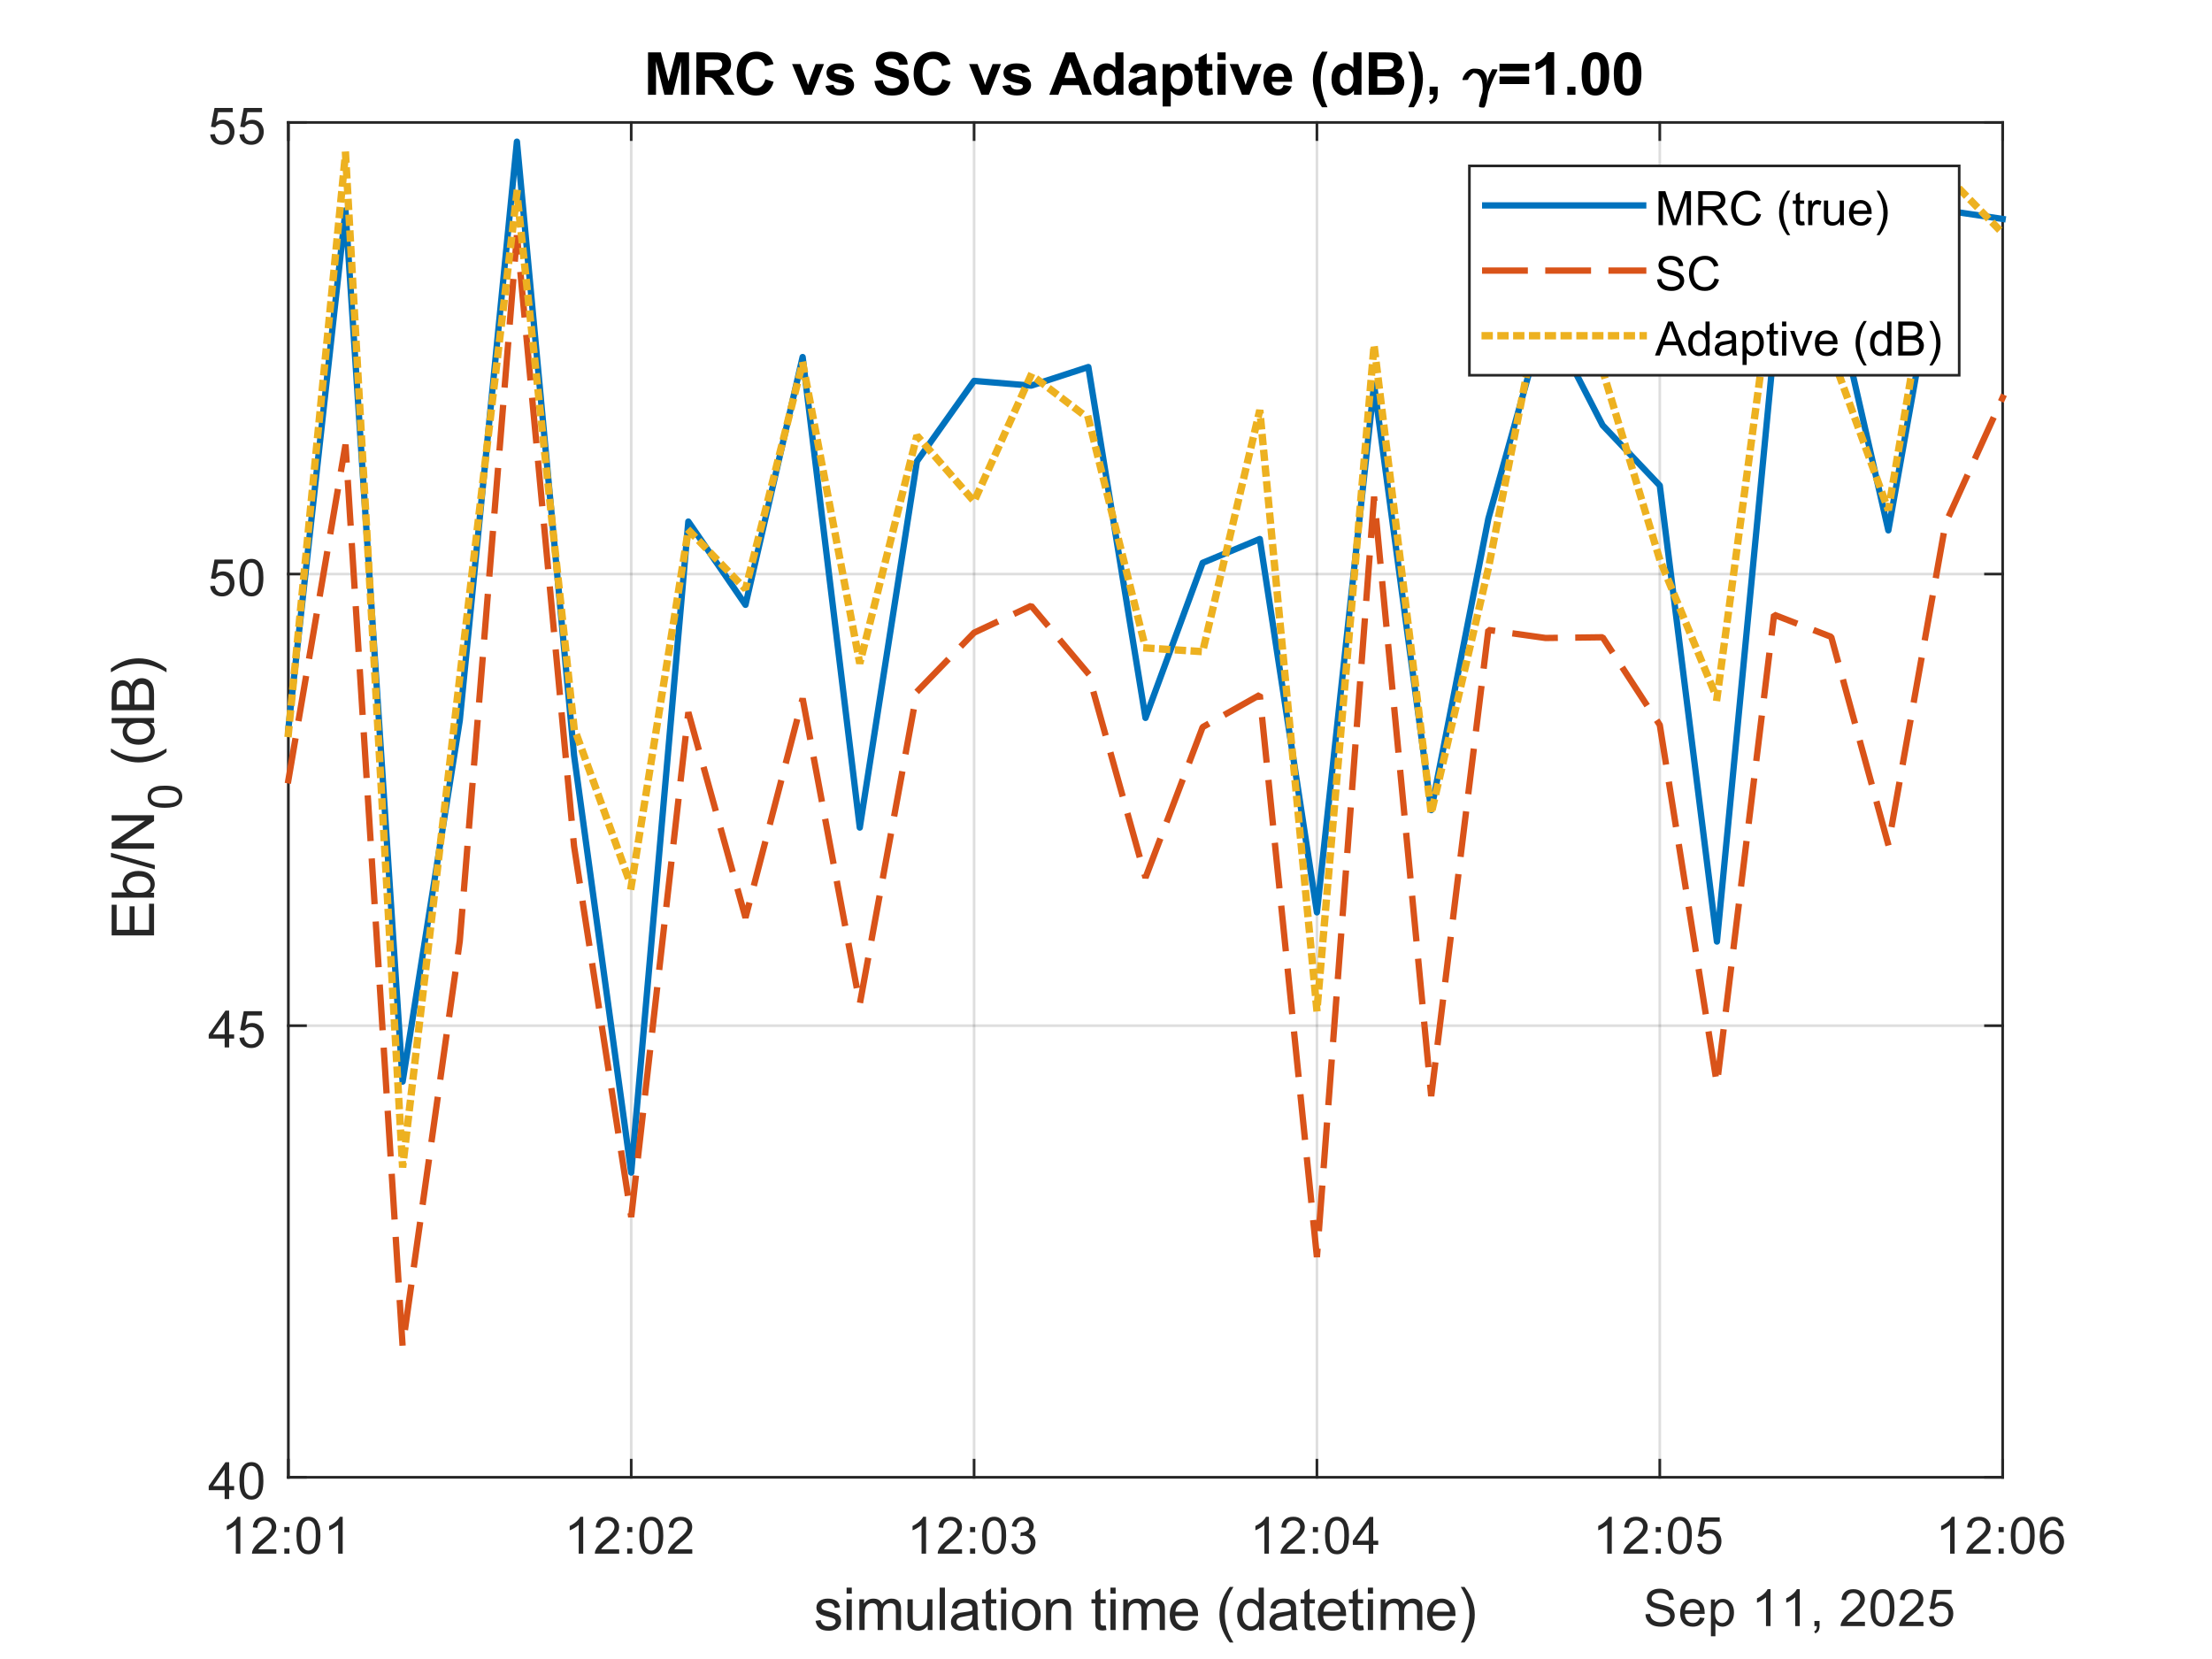 <?xml version="1.0"?>
<!DOCTYPE svg PUBLIC '-//W3C//DTD SVG 1.0//EN'
          'http://www.w3.org/TR/2001/REC-SVG-20010904/DTD/svg10.dtd'>
<svg xmlns:xlink="http://www.w3.org/1999/xlink" style="fill-opacity:1; color-rendering:auto; color-interpolation:auto; text-rendering:auto; stroke:black; stroke-linecap:square; stroke-miterlimit:10; shape-rendering:auto; stroke-opacity:1; fill:black; stroke-dasharray:none; font-weight:normal; stroke-width:1; font-family:'Dialog'; font-style:normal; stroke-linejoin:miter; font-size:12px; stroke-dashoffset:0; image-rendering:auto;" width="560" height="420" xmlns="http://www.w3.org/2000/svg"
><rect width="100%" height="100%" fill="#333333" stroke="none"/><!--Generated by the Batik Graphics2D SVG Generator--><defs id="genericDefs"
  /><g
  ><defs id="defs1"
    ><clipPath clipPathUnits="userSpaceOnUse" id="clipPath1"
      ><path d="M0 0 L560 0 L560 420 L0 420 L0 0 Z"
      /></clipPath
    ></defs
    ><g style="fill:white; stroke:white;"
    ><rect x="0" y="0" width="560" style="clip-path:url(#clipPath1); stroke:none;" height="420"
    /></g
    ><g style="fill:white; text-rendering:optimizeSpeed; color-rendering:optimizeSpeed; image-rendering:optimizeSpeed; shape-rendering:crispEdges; stroke:white; color-interpolation:sRGB;"
    ><rect x="0" width="560" height="420" y="0" style="stroke:none;"
      /><path style="stroke:none;" d="M73 374 L507 374 L507 31 L73 31 Z"
    /></g
    ><g style="stroke-linecap:butt; fill-opacity:0.149; fill:rgb(38,38,38); text-rendering:geometricPrecision; image-rendering:optimizeQuality; color-rendering:optimizeQuality; stroke-linejoin:round; stroke:rgb(38,38,38); color-interpolation:linearRGB; stroke-width:0.667; stroke-opacity:0.149;"
    ><line y2="31" style="fill:none;" x1="73.001" x2="73.001" y1="374"
      /><line y2="31" style="fill:none;" x1="159.802" x2="159.802" y1="374"
      /><line y2="31" style="fill:none;" x1="246.603" x2="246.603" y1="374"
      /><line y2="31" style="fill:none;" x1="333.397" x2="333.397" y1="374"
      /><line y2="31" style="fill:none;" x1="420.198" x2="420.198" y1="374"
      /><line y2="31" style="fill:none;" x1="507" x2="507" y1="374"
      /><line y2="374" style="fill:none;" x1="507" x2="73.001" y1="374"
      /><line y2="259.667" style="fill:none;" x1="507" x2="73.001" y1="259.667"
      /><line y2="145.333" style="fill:none;" x1="507" x2="73.001" y1="145.333"
      /><line y2="31" style="fill:none;" x1="507" x2="73.001" y1="31"
      /><line x1="73.001" x2="507" y1="374" style="stroke-linecap:square; fill-opacity:1; fill:none; stroke-opacity:1;" y2="374"
      /><line x1="73.001" x2="507" y1="31" style="stroke-linecap:square; fill-opacity:1; fill:none; stroke-opacity:1;" y2="31"
      /><line x1="73.001" x2="73.001" y1="374" style="stroke-linecap:square; fill-opacity:1; fill:none; stroke-opacity:1;" y2="369.66"
      /><line x1="159.802" x2="159.802" y1="374" style="stroke-linecap:square; fill-opacity:1; fill:none; stroke-opacity:1;" y2="369.66"
      /><line x1="246.603" x2="246.603" y1="374" style="stroke-linecap:square; fill-opacity:1; fill:none; stroke-opacity:1;" y2="369.66"
      /><line x1="333.397" x2="333.397" y1="374" style="stroke-linecap:square; fill-opacity:1; fill:none; stroke-opacity:1;" y2="369.66"
      /><line x1="420.198" x2="420.198" y1="374" style="stroke-linecap:square; fill-opacity:1; fill:none; stroke-opacity:1;" y2="369.66"
      /><line x1="507" x2="507" y1="374" style="stroke-linecap:square; fill-opacity:1; fill:none; stroke-opacity:1;" y2="369.66"
      /><line x1="73.001" x2="73.001" y1="31" style="stroke-linecap:square; fill-opacity:1; fill:none; stroke-opacity:1;" y2="35.34"
      /><line x1="159.802" x2="159.802" y1="31" style="stroke-linecap:square; fill-opacity:1; fill:none; stroke-opacity:1;" y2="35.34"
      /><line x1="246.603" x2="246.603" y1="31" style="stroke-linecap:square; fill-opacity:1; fill:none; stroke-opacity:1;" y2="35.34"
      /><line x1="333.397" x2="333.397" y1="31" style="stroke-linecap:square; fill-opacity:1; fill:none; stroke-opacity:1;" y2="35.34"
      /><line x1="420.198" x2="420.198" y1="31" style="stroke-linecap:square; fill-opacity:1; fill:none; stroke-opacity:1;" y2="35.34"
      /><line x1="507" x2="507" y1="31" style="stroke-linecap:square; fill-opacity:1; fill:none; stroke-opacity:1;" y2="35.34"
    /></g
    ><g transform="translate(73.001,379.333)" style="font-size:13.333px; fill:rgb(38,38,38); text-rendering:geometricPrecision; color-rendering:optimizeQuality; image-rendering:optimizeQuality; stroke:rgb(38,38,38); color-interpolation:linearRGB;"
    ><path style="stroke:none;" d="M-12.156 14 L-13.297 14 L-13.297 6.719 Q-13.719 7.109 -14.383 7.508 Q-15.047 7.906 -15.578 8.094 L-15.578 6.984 Q-14.625 6.547 -13.906 5.906 Q-13.188 5.266 -12.891 4.656 L-12.156 4.656 L-12.156 14 ZM-3.049 12.906 L-3.049 14 L-9.206 14 Q-9.221 13.594 -9.065 13.203 Q-8.831 12.578 -8.315 11.969 Q-7.799 11.359 -6.815 10.562 Q-5.299 9.312 -4.768 8.586 Q-4.237 7.859 -4.237 7.219 Q-4.237 6.531 -4.721 6.07 Q-5.206 5.609 -5.987 5.609 Q-6.815 5.609 -7.307 6.102 Q-7.799 6.594 -7.815 7.469 L-8.987 7.344 Q-8.862 6.031 -8.081 5.344 Q-7.299 4.656 -5.971 4.656 Q-4.628 4.656 -3.846 5.398 Q-3.065 6.141 -3.065 7.234 Q-3.065 7.797 -3.292 8.336 Q-3.518 8.875 -4.049 9.477 Q-4.581 10.078 -5.815 11.109 Q-6.846 11.969 -7.135 12.281 Q-7.424 12.594 -7.612 12.906 L-3.049 12.906 ZM-1.021 8.562 L-1.021 7.266 L0.276 7.266 L0.276 8.562 L-1.021 8.562 ZM-1.021 14 L-1.021 12.703 L0.276 12.703 L0.276 14 L-1.021 14 ZM2.053 9.406 Q2.053 7.766 2.389 6.758 Q2.725 5.75 3.397 5.203 Q4.069 4.656 5.084 4.656 Q5.834 4.656 6.397 4.961 Q6.959 5.266 7.327 5.828 Q7.694 6.391 7.905 7.211 Q8.116 8.031 8.116 9.406 Q8.116 11.047 7.78 12.055 Q7.444 13.062 6.772 13.609 Q6.1 14.156 5.084 14.156 Q3.741 14.156 2.959 13.188 Q2.053 12.031 2.053 9.406 ZM3.225 9.406 Q3.225 11.703 3.756 12.461 Q4.287 13.219 5.084 13.219 Q5.866 13.219 6.405 12.461 Q6.944 11.703 6.944 9.406 Q6.944 7.109 6.405 6.359 Q5.866 5.609 5.069 5.609 Q4.287 5.609 3.803 6.266 Q3.225 7.125 3.225 9.406 ZM13.754 14 L12.613 14 L12.613 6.719 Q12.191 7.109 11.527 7.508 Q10.863 7.906 10.332 8.094 L10.332 6.984 Q11.285 6.547 12.004 5.906 Q12.723 5.266 13.019 4.656 L13.754 4.656 L13.754 14 Z"
    /></g
    ><g transform="translate(159.802,379.333)" style="font-size:13.333px; fill:rgb(38,38,38); text-rendering:geometricPrecision; color-rendering:optimizeQuality; image-rendering:optimizeQuality; stroke:rgb(38,38,38); color-interpolation:linearRGB;"
    ><path style="stroke:none;" d="M-12.156 14 L-13.297 14 L-13.297 6.719 Q-13.719 7.109 -14.383 7.508 Q-15.047 7.906 -15.578 8.094 L-15.578 6.984 Q-14.625 6.547 -13.906 5.906 Q-13.188 5.266 -12.891 4.656 L-12.156 4.656 L-12.156 14 ZM-3.049 12.906 L-3.049 14 L-9.206 14 Q-9.221 13.594 -9.065 13.203 Q-8.831 12.578 -8.315 11.969 Q-7.799 11.359 -6.815 10.562 Q-5.299 9.312 -4.768 8.586 Q-4.237 7.859 -4.237 7.219 Q-4.237 6.531 -4.721 6.07 Q-5.206 5.609 -5.987 5.609 Q-6.815 5.609 -7.307 6.102 Q-7.799 6.594 -7.815 7.469 L-8.987 7.344 Q-8.862 6.031 -8.081 5.344 Q-7.299 4.656 -5.971 4.656 Q-4.628 4.656 -3.846 5.398 Q-3.065 6.141 -3.065 7.234 Q-3.065 7.797 -3.292 8.336 Q-3.518 8.875 -4.049 9.477 Q-4.581 10.078 -5.815 11.109 Q-6.846 11.969 -7.135 12.281 Q-7.424 12.594 -7.612 12.906 L-3.049 12.906 ZM-1.021 8.562 L-1.021 7.266 L0.276 7.266 L0.276 8.562 L-1.021 8.562 ZM-1.021 14 L-1.021 12.703 L0.276 12.703 L0.276 14 L-1.021 14 ZM2.053 9.406 Q2.053 7.766 2.389 6.758 Q2.725 5.75 3.397 5.203 Q4.069 4.656 5.084 4.656 Q5.834 4.656 6.397 4.961 Q6.959 5.266 7.327 5.828 Q7.694 6.391 7.905 7.211 Q8.116 8.031 8.116 9.406 Q8.116 11.047 7.78 12.055 Q7.444 13.062 6.772 13.609 Q6.1 14.156 5.084 14.156 Q3.741 14.156 2.959 13.188 Q2.053 12.031 2.053 9.406 ZM3.225 9.406 Q3.225 11.703 3.756 12.461 Q4.287 13.219 5.084 13.219 Q5.866 13.219 6.405 12.461 Q6.944 11.703 6.944 9.406 Q6.944 7.109 6.405 6.359 Q5.866 5.609 5.069 5.609 Q4.287 5.609 3.803 6.266 Q3.225 7.125 3.225 9.406 ZM15.457 12.906 L15.457 14 L9.301 14 Q9.285 13.594 9.441 13.203 Q9.676 12.578 10.191 11.969 Q10.707 11.359 11.691 10.562 Q13.207 9.312 13.738 8.586 Q14.269 7.859 14.269 7.219 Q14.269 6.531 13.785 6.07 Q13.301 5.609 12.519 5.609 Q11.691 5.609 11.199 6.102 Q10.707 6.594 10.691 7.469 L9.519 7.344 Q9.644 6.031 10.426 5.344 Q11.207 4.656 12.535 4.656 Q13.879 4.656 14.66 5.398 Q15.441 6.141 15.441 7.234 Q15.441 7.797 15.215 8.336 Q14.988 8.875 14.457 9.477 Q13.926 10.078 12.691 11.109 Q11.66 11.969 11.371 12.281 Q11.082 12.594 10.894 12.906 L15.457 12.906 Z"
    /></g
    ><g transform="translate(246.603,379.333)" style="font-size:13.333px; fill:rgb(38,38,38); text-rendering:geometricPrecision; color-rendering:optimizeQuality; image-rendering:optimizeQuality; stroke:rgb(38,38,38); color-interpolation:linearRGB;"
    ><path style="stroke:none;" d="M-12.156 14 L-13.297 14 L-13.297 6.719 Q-13.719 7.109 -14.383 7.508 Q-15.047 7.906 -15.578 8.094 L-15.578 6.984 Q-14.625 6.547 -13.906 5.906 Q-13.188 5.266 -12.891 4.656 L-12.156 4.656 L-12.156 14 ZM-3.049 12.906 L-3.049 14 L-9.206 14 Q-9.221 13.594 -9.065 13.203 Q-8.831 12.578 -8.315 11.969 Q-7.799 11.359 -6.815 10.562 Q-5.299 9.312 -4.768 8.586 Q-4.237 7.859 -4.237 7.219 Q-4.237 6.531 -4.721 6.07 Q-5.206 5.609 -5.987 5.609 Q-6.815 5.609 -7.307 6.102 Q-7.799 6.594 -7.815 7.469 L-8.987 7.344 Q-8.862 6.031 -8.081 5.344 Q-7.299 4.656 -5.971 4.656 Q-4.628 4.656 -3.846 5.398 Q-3.065 6.141 -3.065 7.234 Q-3.065 7.797 -3.292 8.336 Q-3.518 8.875 -4.049 9.477 Q-4.581 10.078 -5.815 11.109 Q-6.846 11.969 -7.135 12.281 Q-7.424 12.594 -7.612 12.906 L-3.049 12.906 ZM-1.021 8.562 L-1.021 7.266 L0.276 7.266 L0.276 8.562 L-1.021 8.562 ZM-1.021 14 L-1.021 12.703 L0.276 12.703 L0.276 14 L-1.021 14 ZM2.053 9.406 Q2.053 7.766 2.389 6.758 Q2.725 5.75 3.397 5.203 Q4.069 4.656 5.084 4.656 Q5.834 4.656 6.397 4.961 Q6.959 5.266 7.327 5.828 Q7.694 6.391 7.905 7.211 Q8.116 8.031 8.116 9.406 Q8.116 11.047 7.78 12.055 Q7.444 13.062 6.772 13.609 Q6.1 14.156 5.084 14.156 Q3.741 14.156 2.959 13.188 Q2.053 12.031 2.053 9.406 ZM3.225 9.406 Q3.225 11.703 3.756 12.461 Q4.287 13.219 5.084 13.219 Q5.866 13.219 6.405 12.461 Q6.944 11.703 6.944 9.406 Q6.944 7.109 6.405 6.359 Q5.866 5.609 5.069 5.609 Q4.287 5.609 3.803 6.266 Q3.225 7.125 3.225 9.406 ZM9.457 11.547 L10.598 11.391 Q10.801 12.359 11.269 12.789 Q11.738 13.219 12.426 13.219 Q13.223 13.219 13.777 12.664 Q14.332 12.109 14.332 11.281 Q14.332 10.484 13.824 9.977 Q13.316 9.469 12.519 9.469 Q12.191 9.469 11.707 9.594 L11.832 8.594 Q11.957 8.609 12.019 8.609 Q12.754 8.609 13.34 8.227 Q13.926 7.844 13.926 7.047 Q13.926 6.422 13.496 6.008 Q13.066 5.594 12.394 5.594 Q11.723 5.594 11.285 6.016 Q10.848 6.438 10.707 7.266 L9.566 7.062 Q9.785 5.922 10.527 5.289 Q11.269 4.656 12.363 4.656 Q13.129 4.656 13.769 4.984 Q14.41 5.312 14.754 5.875 Q15.098 6.438 15.098 7.078 Q15.098 7.672 14.769 8.172 Q14.441 8.672 13.816 8.953 Q14.629 9.156 15.09 9.75 Q15.551 10.344 15.551 11.25 Q15.551 12.469 14.66 13.32 Q13.769 14.172 12.41 14.172 Q11.191 14.172 10.379 13.438 Q9.566 12.703 9.457 11.547 Z"
    /></g
    ><g transform="translate(333.397,379.333)" style="font-size:13.333px; fill:rgb(38,38,38); text-rendering:geometricPrecision; color-rendering:optimizeQuality; image-rendering:optimizeQuality; stroke:rgb(38,38,38); color-interpolation:linearRGB;"
    ><path style="stroke:none;" d="M-12.156 14 L-13.297 14 L-13.297 6.719 Q-13.719 7.109 -14.383 7.508 Q-15.047 7.906 -15.578 8.094 L-15.578 6.984 Q-14.625 6.547 -13.906 5.906 Q-13.188 5.266 -12.891 4.656 L-12.156 4.656 L-12.156 14 ZM-3.049 12.906 L-3.049 14 L-9.206 14 Q-9.221 13.594 -9.065 13.203 Q-8.831 12.578 -8.315 11.969 Q-7.799 11.359 -6.815 10.562 Q-5.299 9.312 -4.768 8.586 Q-4.237 7.859 -4.237 7.219 Q-4.237 6.531 -4.721 6.07 Q-5.206 5.609 -5.987 5.609 Q-6.815 5.609 -7.307 6.102 Q-7.799 6.594 -7.815 7.469 L-8.987 7.344 Q-8.862 6.031 -8.081 5.344 Q-7.299 4.656 -5.971 4.656 Q-4.628 4.656 -3.846 5.398 Q-3.065 6.141 -3.065 7.234 Q-3.065 7.797 -3.292 8.336 Q-3.518 8.875 -4.049 9.477 Q-4.581 10.078 -5.815 11.109 Q-6.846 11.969 -7.135 12.281 Q-7.424 12.594 -7.612 12.906 L-3.049 12.906 ZM-1.021 8.562 L-1.021 7.266 L0.276 7.266 L0.276 8.562 L-1.021 8.562 ZM-1.021 14 L-1.021 12.703 L0.276 12.703 L0.276 14 L-1.021 14 ZM2.053 9.406 Q2.053 7.766 2.389 6.758 Q2.725 5.75 3.397 5.203 Q4.069 4.656 5.084 4.656 Q5.834 4.656 6.397 4.961 Q6.959 5.266 7.327 5.828 Q7.694 6.391 7.905 7.211 Q8.116 8.031 8.116 9.406 Q8.116 11.047 7.78 12.055 Q7.444 13.062 6.772 13.609 Q6.1 14.156 5.084 14.156 Q3.741 14.156 2.959 13.188 Q2.053 12.031 2.053 9.406 ZM3.225 9.406 Q3.225 11.703 3.756 12.461 Q4.287 13.219 5.084 13.219 Q5.866 13.219 6.405 12.461 Q6.944 11.703 6.944 9.406 Q6.944 7.109 6.405 6.359 Q5.866 5.609 5.069 5.609 Q4.287 5.609 3.803 6.266 Q3.225 7.125 3.225 9.406 ZM13.113 14 L13.113 11.766 L9.082 11.766 L9.082 10.719 L13.316 4.688 L14.254 4.688 L14.254 10.719 L15.519 10.719 L15.519 11.766 L14.254 11.766 L14.254 14 L13.113 14 ZM13.113 10.719 L13.113 6.531 L10.191 10.719 L13.113 10.719 Z"
    /></g
    ><g transform="translate(420.198,379.333)" style="font-size:13.333px; fill:rgb(38,38,38); text-rendering:geometricPrecision; color-rendering:optimizeQuality; image-rendering:optimizeQuality; stroke:rgb(38,38,38); color-interpolation:linearRGB;"
    ><path style="stroke:none;" d="M-12.156 14 L-13.297 14 L-13.297 6.719 Q-13.719 7.109 -14.383 7.508 Q-15.047 7.906 -15.578 8.094 L-15.578 6.984 Q-14.625 6.547 -13.906 5.906 Q-13.188 5.266 -12.891 4.656 L-12.156 4.656 L-12.156 14 ZM-3.049 12.906 L-3.049 14 L-9.206 14 Q-9.221 13.594 -9.065 13.203 Q-8.831 12.578 -8.315 11.969 Q-7.799 11.359 -6.815 10.562 Q-5.299 9.312 -4.768 8.586 Q-4.237 7.859 -4.237 7.219 Q-4.237 6.531 -4.721 6.07 Q-5.206 5.609 -5.987 5.609 Q-6.815 5.609 -7.307 6.102 Q-7.799 6.594 -7.815 7.469 L-8.987 7.344 Q-8.862 6.031 -8.081 5.344 Q-7.299 4.656 -5.971 4.656 Q-4.628 4.656 -3.846 5.398 Q-3.065 6.141 -3.065 7.234 Q-3.065 7.797 -3.292 8.336 Q-3.518 8.875 -4.049 9.477 Q-4.581 10.078 -5.815 11.109 Q-6.846 11.969 -7.135 12.281 Q-7.424 12.594 -7.612 12.906 L-3.049 12.906 ZM-1.021 8.562 L-1.021 7.266 L0.276 7.266 L0.276 8.562 L-1.021 8.562 ZM-1.021 14 L-1.021 12.703 L0.276 12.703 L0.276 14 L-1.021 14 ZM2.053 9.406 Q2.053 7.766 2.389 6.758 Q2.725 5.75 3.397 5.203 Q4.069 4.656 5.084 4.656 Q5.834 4.656 6.397 4.961 Q6.959 5.266 7.327 5.828 Q7.694 6.391 7.905 7.211 Q8.116 8.031 8.116 9.406 Q8.116 11.047 7.78 12.055 Q7.444 13.062 6.772 13.609 Q6.1 14.156 5.084 14.156 Q3.741 14.156 2.959 13.188 Q2.053 12.031 2.053 9.406 ZM3.225 9.406 Q3.225 11.703 3.756 12.461 Q4.287 13.219 5.084 13.219 Q5.866 13.219 6.405 12.461 Q6.944 11.703 6.944 9.406 Q6.944 7.109 6.405 6.359 Q5.866 5.609 5.069 5.609 Q4.287 5.609 3.803 6.266 Q3.225 7.125 3.225 9.406 ZM9.457 11.562 L10.644 11.453 Q10.785 12.344 11.269 12.781 Q11.754 13.219 12.441 13.219 Q13.269 13.219 13.84 12.594 Q14.41 11.969 14.41 10.953 Q14.41 9.969 13.863 9.406 Q13.316 8.844 12.426 8.844 Q11.863 8.844 11.418 9.094 Q10.973 9.344 10.723 9.734 L9.66 9.594 L10.551 4.828 L15.176 4.828 L15.176 5.906 L11.473 5.906 L10.973 8.406 Q11.801 7.828 12.723 7.828 Q13.941 7.828 14.777 8.672 Q15.613 9.516 15.613 10.844 Q15.613 12.109 14.879 13.031 Q13.988 14.156 12.441 14.156 Q11.176 14.156 10.371 13.445 Q9.566 12.734 9.457 11.562 Z"
    /></g
    ><g transform="translate(507,379.333)" style="font-size:13.333px; fill:rgb(38,38,38); text-rendering:geometricPrecision; color-rendering:optimizeQuality; image-rendering:optimizeQuality; stroke:rgb(38,38,38); color-interpolation:linearRGB;"
    ><path style="stroke:none;" d="M-12.156 14 L-13.297 14 L-13.297 6.719 Q-13.719 7.109 -14.383 7.508 Q-15.047 7.906 -15.578 8.094 L-15.578 6.984 Q-14.625 6.547 -13.906 5.906 Q-13.188 5.266 -12.891 4.656 L-12.156 4.656 L-12.156 14 ZM-3.049 12.906 L-3.049 14 L-9.206 14 Q-9.221 13.594 -9.065 13.203 Q-8.831 12.578 -8.315 11.969 Q-7.799 11.359 -6.815 10.562 Q-5.299 9.312 -4.768 8.586 Q-4.237 7.859 -4.237 7.219 Q-4.237 6.531 -4.721 6.07 Q-5.206 5.609 -5.987 5.609 Q-6.815 5.609 -7.307 6.102 Q-7.799 6.594 -7.815 7.469 L-8.987 7.344 Q-8.862 6.031 -8.081 5.344 Q-7.299 4.656 -5.971 4.656 Q-4.628 4.656 -3.846 5.398 Q-3.065 6.141 -3.065 7.234 Q-3.065 7.797 -3.292 8.336 Q-3.518 8.875 -4.049 9.477 Q-4.581 10.078 -5.815 11.109 Q-6.846 11.969 -7.135 12.281 Q-7.424 12.594 -7.612 12.906 L-3.049 12.906 ZM-1.021 8.562 L-1.021 7.266 L0.276 7.266 L0.276 8.562 L-1.021 8.562 ZM-1.021 14 L-1.021 12.703 L0.276 12.703 L0.276 14 L-1.021 14 ZM2.053 9.406 Q2.053 7.766 2.389 6.758 Q2.725 5.75 3.397 5.203 Q4.069 4.656 5.084 4.656 Q5.834 4.656 6.397 4.961 Q6.959 5.266 7.327 5.828 Q7.694 6.391 7.905 7.211 Q8.116 8.031 8.116 9.406 Q8.116 11.047 7.78 12.055 Q7.444 13.062 6.772 13.609 Q6.1 14.156 5.084 14.156 Q3.741 14.156 2.959 13.188 Q2.053 12.031 2.053 9.406 ZM3.225 9.406 Q3.225 11.703 3.756 12.461 Q4.287 13.219 5.084 13.219 Q5.866 13.219 6.405 12.461 Q6.944 11.703 6.944 9.406 Q6.944 7.109 6.405 6.359 Q5.866 5.609 5.069 5.609 Q4.287 5.609 3.803 6.266 Q3.225 7.125 3.225 9.406 ZM15.379 6.969 L14.238 7.062 Q14.098 6.391 13.816 6.078 Q13.348 5.594 12.676 5.594 Q12.129 5.594 11.707 5.906 Q11.176 6.297 10.863 7.047 Q10.551 7.797 10.535 9.203 Q10.941 8.578 11.543 8.273 Q12.144 7.969 12.801 7.969 Q13.941 7.969 14.746 8.805 Q15.551 9.641 15.551 10.984 Q15.551 11.859 15.168 12.609 Q14.785 13.359 14.129 13.758 Q13.473 14.156 12.629 14.156 Q11.207 14.156 10.301 13.109 Q9.394 12.062 9.394 9.641 Q9.394 6.953 10.394 5.719 Q11.269 4.656 12.738 4.656 Q13.832 4.656 14.535 5.273 Q15.238 5.891 15.379 6.969 ZM10.707 10.984 Q10.707 11.578 10.957 12.117 Q11.207 12.656 11.66 12.938 Q12.113 13.219 12.613 13.219 Q13.332 13.219 13.855 12.633 Q14.379 12.047 14.379 11.047 Q14.379 10.078 13.863 9.523 Q13.348 8.969 12.566 8.969 Q11.785 8.969 11.246 9.523 Q10.707 10.078 10.707 10.984 Z"
    /></g
    ><g transform="translate(290,397.667)" style="font-size:14.667px; fill:rgb(38,38,38); text-rendering:geometricPrecision; color-rendering:optimizeQuality; image-rendering:optimizeQuality; stroke:rgb(38,38,38); color-interpolation:linearRGB;"
    ><path style="stroke:none;" d="M-83.531 12.672 L-82.234 12.469 Q-82.125 13.25 -81.625 13.672 Q-81.125 14.094 -80.219 14.094 Q-79.312 14.094 -78.875 13.727 Q-78.438 13.359 -78.438 12.859 Q-78.438 12.406 -78.828 12.156 Q-79.094 11.969 -80.172 11.703 Q-81.625 11.344 -82.18 11.07 Q-82.734 10.797 -83.023 10.328 Q-83.312 9.859 -83.312 9.281 Q-83.312 8.766 -83.078 8.32 Q-82.844 7.875 -82.438 7.594 Q-82.125 7.359 -81.594 7.203 Q-81.062 7.047 -80.453 7.047 Q-79.547 7.047 -78.852 7.312 Q-78.156 7.578 -77.828 8.023 Q-77.5 8.469 -77.375 9.234 L-78.656 9.406 Q-78.75 8.797 -79.172 8.461 Q-79.594 8.125 -80.359 8.125 Q-81.266 8.125 -81.656 8.43 Q-82.047 8.734 -82.047 9.141 Q-82.047 9.391 -81.891 9.594 Q-81.719 9.812 -81.375 9.953 Q-81.188 10.016 -80.219 10.281 Q-78.812 10.656 -78.258 10.891 Q-77.703 11.125 -77.391 11.586 Q-77.078 12.047 -77.078 12.719 Q-77.078 13.375 -77.461 13.953 Q-77.844 14.531 -78.57 14.852 Q-79.297 15.172 -80.219 15.172 Q-81.734 15.172 -82.523 14.547 Q-83.312 13.922 -83.531 12.672 ZM-75.672 5.781 L-75.672 4.266 L-74.359 4.266 L-74.359 5.781 L-75.672 5.781 ZM-75.672 15 L-75.672 7.219 L-74.359 7.219 L-74.359 15 L-75.672 15 ZM-72.431 15 L-72.431 7.219 L-71.244 7.219 L-71.244 8.312 Q-70.885 7.734 -70.275 7.391 Q-69.666 7.047 -68.885 7.047 Q-68.025 7.047 -67.47 7.406 Q-66.916 7.766 -66.697 8.406 Q-65.775 7.047 -64.291 7.047 Q-63.135 7.047 -62.51 7.688 Q-61.885 8.328 -61.885 9.656 L-61.885 15 L-63.197 15 L-63.197 10.094 Q-63.197 9.312 -63.322 8.961 Q-63.447 8.609 -63.791 8.398 Q-64.135 8.188 -64.588 8.188 Q-65.4 8.188 -65.947 8.734 Q-66.494 9.281 -66.494 10.484 L-66.494 15 L-67.806 15 L-67.806 9.953 Q-67.806 9.062 -68.127 8.625 Q-68.447 8.188 -69.181 8.188 Q-69.744 8.188 -70.213 8.484 Q-70.681 8.781 -70.892 9.344 Q-71.103 9.906 -71.103 10.969 L-71.103 15 L-72.431 15 ZM-55.113 15 L-55.113 13.859 Q-56.035 15.172 -57.582 15.172 Q-58.27 15.172 -58.871 14.906 Q-59.473 14.641 -59.762 14.242 Q-60.051 13.844 -60.16 13.266 Q-60.254 12.891 -60.254 12.047 L-60.254 7.219 L-58.926 7.219 L-58.926 11.531 Q-58.926 12.562 -58.848 12.922 Q-58.723 13.453 -58.324 13.75 Q-57.926 14.047 -57.332 14.047 Q-56.738 14.047 -56.215 13.742 Q-55.691 13.438 -55.473 12.914 Q-55.254 12.391 -55.254 11.391 L-55.254 7.219 L-53.941 7.219 L-53.941 15 L-55.113 15 ZM-52.103 15 L-52.103 4.266 L-50.775 4.266 L-50.775 15 L-52.103 15 ZM-43.737 14.047 Q-44.472 14.656 -45.143 14.914 Q-45.815 15.172 -46.597 15.172 Q-47.878 15.172 -48.565 14.547 Q-49.253 13.922 -49.253 12.953 Q-49.253 12.375 -48.995 11.906 Q-48.737 11.438 -48.315 11.148 Q-47.893 10.859 -47.362 10.719 Q-46.987 10.609 -46.19 10.516 Q-44.597 10.328 -43.847 10.062 Q-43.831 9.797 -43.831 9.719 Q-43.831 8.906 -44.206 8.578 Q-44.722 8.141 -45.706 8.141 Q-46.643 8.141 -47.089 8.461 Q-47.534 8.781 -47.737 9.609 L-49.034 9.438 Q-48.862 8.609 -48.456 8.102 Q-48.05 7.594 -47.284 7.32 Q-46.518 7.047 -45.518 7.047 Q-44.518 7.047 -43.901 7.281 Q-43.284 7.516 -42.987 7.867 Q-42.69 8.219 -42.581 8.766 Q-42.518 9.109 -42.518 9.984 L-42.518 11.734 Q-42.518 13.578 -42.432 14.062 Q-42.347 14.547 -42.097 15 L-43.472 15 Q-43.675 14.594 -43.737 14.047 ZM-43.847 11.094 Q-44.565 11.391 -46.003 11.594 Q-46.815 11.719 -47.151 11.859 Q-47.487 12 -47.667 12.281 Q-47.847 12.562 -47.847 12.906 Q-47.847 13.438 -47.448 13.789 Q-47.05 14.141 -46.284 14.141 Q-45.518 14.141 -44.925 13.805 Q-44.331 13.469 -44.05 12.891 Q-43.847 12.453 -43.847 11.578 L-43.847 11.094 ZM-37.774 13.828 L-37.586 14.984 Q-38.149 15.109 -38.586 15.109 Q-39.305 15.109 -39.703 14.875 Q-40.102 14.641 -40.258 14.273 Q-40.414 13.906 -40.414 12.719 L-40.414 8.25 L-41.383 8.25 L-41.383 7.219 L-40.414 7.219 L-40.414 5.297 L-39.102 4.5 L-39.102 7.219 L-37.774 7.219 L-37.774 8.25 L-39.102 8.25 L-39.102 12.797 Q-39.102 13.359 -39.031 13.523 Q-38.961 13.688 -38.805 13.781 Q-38.649 13.875 -38.367 13.875 Q-38.133 13.875 -37.774 13.828 ZM-36.577 5.781 L-36.577 4.266 L-35.264 4.266 L-35.264 5.781 L-36.577 5.781 ZM-36.577 15 L-36.577 7.219 L-35.264 7.219 L-35.264 15 L-36.577 15 ZM-33.821 11.109 Q-33.821 8.953 -32.617 7.906 Q-31.617 7.047 -30.18 7.047 Q-28.57 7.047 -27.555 8.094 Q-26.539 9.141 -26.539 11 Q-26.539 12.5 -26.985 13.359 Q-27.43 14.219 -28.297 14.695 Q-29.164 15.172 -30.18 15.172 Q-31.805 15.172 -32.813 14.125 Q-33.821 13.078 -33.821 11.109 ZM-32.461 11.109 Q-32.461 12.609 -31.813 13.352 Q-31.164 14.094 -30.18 14.094 Q-29.195 14.094 -28.539 13.344 Q-27.883 12.594 -27.883 11.062 Q-27.883 9.625 -28.539 8.883 Q-29.195 8.141 -30.18 8.141 Q-31.164 8.141 -31.813 8.875 Q-32.461 9.609 -32.461 11.109 ZM-25.185 15 L-25.185 7.219 L-23.997 7.219 L-23.997 8.328 Q-23.138 7.047 -21.513 7.047 Q-20.81 7.047 -20.224 7.297 Q-19.638 7.547 -19.341 7.961 Q-19.044 8.375 -18.935 8.938 Q-18.857 9.297 -18.857 10.219 L-18.857 15 L-20.185 15 L-20.185 10.266 Q-20.185 9.469 -20.333 9.07 Q-20.482 8.672 -20.872 8.43 Q-21.263 8.188 -21.794 8.188 Q-22.638 8.188 -23.247 8.719 Q-23.857 9.25 -23.857 10.75 L-23.857 15 L-25.185 15 ZM-10.071 13.828 L-9.884 14.984 Q-10.446 15.109 -10.884 15.109 Q-11.602 15.109 -12.001 14.875 Q-12.399 14.641 -12.556 14.273 Q-12.712 13.906 -12.712 12.719 L-12.712 8.25 L-13.681 8.25 L-13.681 7.219 L-12.712 7.219 L-12.712 5.297 L-11.399 4.5 L-11.399 7.219 L-10.071 7.219 L-10.071 8.25 L-11.399 8.25 L-11.399 12.797 Q-11.399 13.359 -11.329 13.523 Q-11.259 13.688 -11.102 13.781 Q-10.946 13.875 -10.665 13.875 Q-10.431 13.875 -10.071 13.828 ZM-8.874 5.781 L-8.874 4.266 L-7.562 4.266 L-7.562 5.781 L-8.874 5.781 ZM-8.874 15 L-8.874 7.219 L-7.562 7.219 L-7.562 15 L-8.874 15 ZM-5.634 15 L-5.634 7.219 L-4.446 7.219 L-4.446 8.312 Q-4.087 7.734 -3.478 7.391 Q-2.868 7.047 -2.087 7.047 Q-1.228 7.047 -0.673 7.406 Q-0.118 7.766 0.101 8.406 Q1.022 7.047 2.507 7.047 Q3.663 7.047 4.288 7.688 Q4.913 8.328 4.913 9.656 L4.913 15 L3.601 15 L3.601 10.094 Q3.601 9.312 3.476 8.961 Q3.351 8.609 3.007 8.398 Q2.663 8.188 2.21 8.188 Q1.397 8.188 0.851 8.734 Q0.304 9.281 0.304 10.484 L0.304 15 L-1.009 15 L-1.009 9.953 Q-1.009 9.062 -1.329 8.625 Q-1.649 8.188 -2.384 8.188 Q-2.946 8.188 -3.415 8.484 Q-3.884 8.781 -4.095 9.344 Q-4.306 9.906 -4.306 10.969 L-4.306 15 L-5.634 15 ZM11.903 12.5 L13.262 12.656 Q12.95 13.859 12.075 14.516 Q11.2 15.172 9.841 15.172 Q8.137 15.172 7.138 14.125 Q6.138 13.078 6.138 11.172 Q6.138 9.219 7.153 8.133 Q8.169 7.047 9.778 7.047 Q11.341 7.047 12.325 8.109 Q13.309 9.172 13.309 11.094 Q13.309 11.219 13.309 11.453 L7.497 11.453 Q7.575 12.734 8.223 13.414 Q8.872 14.094 9.856 14.094 Q10.575 14.094 11.091 13.711 Q11.606 13.328 11.903 12.5 ZM7.575 10.359 L11.919 10.359 Q11.825 9.375 11.419 8.891 Q10.794 8.125 9.794 8.125 Q8.872 8.125 8.255 8.734 Q7.638 9.344 7.575 10.359 ZM21.329 18.156 Q20.236 16.781 19.478 14.938 Q18.72 13.094 18.72 11.109 Q18.72 9.375 19.282 7.766 Q19.939 5.922 21.329 4.078 L22.267 4.078 Q21.376 5.609 21.095 6.25 Q20.642 7.266 20.392 8.359 Q20.079 9.734 20.079 11.125 Q20.079 14.641 22.267 18.156 L21.329 18.156 ZM28.726 15 L28.726 14.016 Q27.991 15.172 26.554 15.172 Q25.632 15.172 24.851 14.664 Q24.069 14.156 23.64 13.234 Q23.21 12.312 23.21 11.125 Q23.21 9.953 23.601 9.008 Q23.991 8.062 24.765 7.555 Q25.538 7.047 26.491 7.047 Q27.194 7.047 27.749 7.344 Q28.304 7.641 28.648 8.109 L28.648 4.266 L29.96 4.266 L29.96 15 L28.726 15 ZM24.569 11.125 Q24.569 12.609 25.194 13.352 Q25.819 14.094 26.679 14.094 Q27.538 14.094 28.148 13.383 Q28.757 12.672 28.757 11.234 Q28.757 9.625 28.14 8.883 Q27.523 8.141 26.616 8.141 Q25.741 8.141 25.155 8.859 Q24.569 9.578 24.569 11.125 ZM36.908 14.047 Q36.174 14.656 35.502 14.914 Q34.83 15.172 34.049 15.172 Q32.767 15.172 32.08 14.547 Q31.392 13.922 31.392 12.953 Q31.392 12.375 31.65 11.906 Q31.908 11.438 32.33 11.148 Q32.752 10.859 33.283 10.719 Q33.658 10.609 34.455 10.516 Q36.049 10.328 36.799 10.062 Q36.814 9.797 36.814 9.719 Q36.814 8.906 36.439 8.578 Q35.924 8.141 34.939 8.141 Q34.002 8.141 33.556 8.461 Q33.111 8.781 32.908 9.609 L31.611 9.438 Q31.783 8.609 32.189 8.102 Q32.596 7.594 33.361 7.32 Q34.127 7.047 35.127 7.047 Q36.127 7.047 36.744 7.281 Q37.361 7.516 37.658 7.867 Q37.955 8.219 38.064 8.766 Q38.127 9.109 38.127 9.984 L38.127 11.734 Q38.127 13.578 38.213 14.062 Q38.299 14.547 38.549 15 L37.174 15 Q36.971 14.594 36.908 14.047 ZM36.799 11.094 Q36.08 11.391 34.642 11.594 Q33.83 11.719 33.494 11.859 Q33.158 12 32.978 12.281 Q32.799 12.562 32.799 12.906 Q32.799 13.438 33.197 13.789 Q33.596 14.141 34.361 14.141 Q35.127 14.141 35.721 13.805 Q36.314 13.469 36.596 12.891 Q36.799 12.453 36.799 11.578 L36.799 11.094 ZM42.872 13.828 L43.059 14.984 Q42.497 15.109 42.059 15.109 Q41.34 15.109 40.942 14.875 Q40.543 14.641 40.387 14.273 Q40.231 13.906 40.231 12.719 L40.231 8.25 L39.262 8.25 L39.262 7.219 L40.231 7.219 L40.231 5.297 L41.543 4.5 L41.543 7.219 L42.872 7.219 L42.872 8.25 L41.543 8.25 L41.543 12.797 Q41.543 13.359 41.614 13.523 Q41.684 13.688 41.84 13.781 Q41.997 13.875 42.278 13.875 Q42.512 13.875 42.872 13.828 ZM49.381 12.5 L50.74 12.656 Q50.428 13.859 49.553 14.516 Q48.678 15.172 47.319 15.172 Q45.615 15.172 44.615 14.125 Q43.615 13.078 43.615 11.172 Q43.615 9.219 44.631 8.133 Q45.647 7.047 47.256 7.047 Q48.819 7.047 49.803 8.109 Q50.787 9.172 50.787 11.094 Q50.787 11.219 50.787 11.453 L44.975 11.453 Q45.053 12.734 45.701 13.414 Q46.35 14.094 47.334 14.094 Q48.053 14.094 48.569 13.711 Q49.084 13.328 49.381 12.5 ZM45.053 10.359 L49.397 10.359 Q49.303 9.375 48.897 8.891 Q48.272 8.125 47.272 8.125 Q46.35 8.125 45.733 8.734 Q45.115 9.344 45.053 10.359 ZM55.095 13.828 L55.282 14.984 Q54.72 15.109 54.282 15.109 Q53.563 15.109 53.165 14.875 Q52.767 14.641 52.61 14.273 Q52.454 13.906 52.454 12.719 L52.454 8.25 L51.485 8.25 L51.485 7.219 L52.454 7.219 L52.454 5.297 L53.767 4.5 L53.767 7.219 L55.095 7.219 L55.095 8.25 L53.767 8.25 L53.767 12.797 Q53.767 13.359 53.837 13.523 Q53.907 13.688 54.063 13.781 Q54.22 13.875 54.501 13.875 Q54.735 13.875 55.095 13.828 ZM56.292 5.781 L56.292 4.266 L57.604 4.266 L57.604 5.781 L56.292 5.781 ZM56.292 15 L56.292 7.219 L57.604 7.219 L57.604 15 L56.292 15 ZM59.532 15 L59.532 7.219 L60.72 7.219 L60.72 8.312 Q61.079 7.734 61.688 7.391 Q62.298 7.047 63.079 7.047 Q63.938 7.047 64.493 7.406 Q65.048 7.766 65.266 8.406 Q66.188 7.047 67.673 7.047 Q68.829 7.047 69.454 7.688 Q70.079 8.328 70.079 9.656 L70.079 15 L68.766 15 L68.766 10.094 Q68.766 9.312 68.641 8.961 Q68.516 8.609 68.173 8.398 Q67.829 8.188 67.376 8.188 Q66.563 8.188 66.016 8.734 Q65.47 9.281 65.47 10.484 L65.47 15 L64.157 15 L64.157 9.953 Q64.157 9.062 63.837 8.625 Q63.517 8.188 62.782 8.188 Q62.22 8.188 61.751 8.484 Q61.282 8.781 61.071 9.344 Q60.86 9.906 60.86 10.969 L60.86 15 L59.532 15 ZM77.069 12.5 L78.428 12.656 Q78.116 13.859 77.241 14.516 Q76.366 15.172 75.007 15.172 Q73.303 15.172 72.303 14.125 Q71.303 13.078 71.303 11.172 Q71.303 9.219 72.319 8.133 Q73.335 7.047 74.944 7.047 Q76.507 7.047 77.491 8.109 Q78.475 9.172 78.475 11.094 Q78.475 11.219 78.475 11.453 L72.663 11.453 Q72.741 12.734 73.389 13.414 Q74.038 14.094 75.022 14.094 Q75.741 14.094 76.257 13.711 Q76.772 13.328 77.069 12.5 ZM72.741 10.359 L77.085 10.359 Q76.991 9.375 76.585 8.891 Q75.96 8.125 74.96 8.125 Q74.038 8.125 73.421 8.734 Q72.803 9.344 72.741 10.359 ZM80.767 18.156 L79.814 18.156 Q82.001 14.641 82.001 11.125 Q82.001 9.734 81.689 8.391 Q81.439 7.281 81.001 6.281 Q80.704 5.625 79.814 4.078 L80.767 4.078 Q82.142 5.922 82.798 7.766 Q83.361 9.375 83.361 11.109 Q83.361 13.094 82.603 14.938 Q81.845 16.781 80.767 18.156 Z"
    /></g
    ><g transform="translate(507,397.667)" style="font-size:13.333px; fill:rgb(38,38,38); text-rendering:geometricPrecision; color-rendering:optimizeQuality; image-rendering:optimizeQuality; stroke:rgb(38,38,38); color-interpolation:linearRGB;"
    ><path style="stroke:none;" d="M-90.422 11.016 L-89.25 10.906 Q-89.172 11.609 -88.867 12.055 Q-88.562 12.5 -87.93 12.773 Q-87.297 13.047 -86.5 13.047 Q-85.797 13.047 -85.258 12.844 Q-84.719 12.641 -84.453 12.273 Q-84.188 11.906 -84.188 11.469 Q-84.188 11.031 -84.445 10.703 Q-84.703 10.375 -85.281 10.156 Q-85.656 10.016 -86.938 9.703 Q-88.219 9.391 -88.734 9.125 Q-89.406 8.781 -89.734 8.258 Q-90.062 7.734 -90.062 7.094 Q-90.062 6.391 -89.664 5.781 Q-89.266 5.172 -88.492 4.852 Q-87.719 4.531 -86.781 4.531 Q-85.75 4.531 -84.961 4.867 Q-84.172 5.203 -83.742 5.852 Q-83.312 6.5 -83.281 7.312 L-84.469 7.406 Q-84.562 6.516 -85.109 6.07 Q-85.656 5.625 -86.734 5.625 Q-87.844 5.625 -88.359 6.031 Q-88.875 6.438 -88.875 7.016 Q-88.875 7.516 -88.516 7.844 Q-88.156 8.172 -86.656 8.508 Q-85.156 8.844 -84.594 9.094 Q-83.781 9.469 -83.398 10.047 Q-83.016 10.625 -83.016 11.375 Q-83.016 12.109 -83.438 12.766 Q-83.859 13.422 -84.656 13.789 Q-85.453 14.156 -86.453 14.156 Q-87.719 14.156 -88.57 13.789 Q-89.422 13.422 -89.906 12.68 Q-90.391 11.938 -90.422 11.016 ZM-76.652 11.828 L-75.464 11.969 Q-75.746 13.016 -76.504 13.586 Q-77.261 14.156 -78.433 14.156 Q-79.918 14.156 -80.785 13.242 Q-81.652 12.328 -81.652 10.688 Q-81.652 8.984 -80.769 8.047 Q-79.886 7.109 -78.496 7.109 Q-77.136 7.109 -76.285 8.031 Q-75.433 8.953 -75.433 10.609 Q-75.433 10.719 -75.433 10.922 L-80.464 10.922 Q-80.402 12.031 -79.839 12.625 Q-79.277 13.219 -78.433 13.219 Q-77.793 13.219 -77.347 12.883 Q-76.902 12.547 -76.652 11.828 ZM-80.402 9.984 L-76.636 9.984 Q-76.714 9.125 -77.074 8.703 Q-77.621 8.047 -78.48 8.047 Q-79.277 8.047 -79.808 8.57 Q-80.339 9.094 -80.402 9.984 ZM-73.858 16.578 L-73.858 7.266 L-72.826 7.266 L-72.826 8.141 Q-72.451 7.625 -71.99 7.367 Q-71.529 7.109 -70.858 7.109 Q-69.998 7.109 -69.342 7.555 Q-68.686 8 -68.35 8.805 Q-68.014 9.609 -68.014 10.578 Q-68.014 11.609 -68.381 12.438 Q-68.748 13.266 -69.459 13.711 Q-70.17 14.156 -70.951 14.156 Q-71.514 14.156 -71.967 13.914 Q-72.42 13.672 -72.717 13.297 L-72.717 16.578 L-73.858 16.578 ZM-72.826 10.672 Q-72.826 11.969 -72.295 12.594 Q-71.764 13.219 -71.029 13.219 Q-70.264 13.219 -69.717 12.57 Q-69.17 11.922 -69.17 10.578 Q-69.17 9.281 -69.701 8.641 Q-70.233 8 -70.967 8 Q-71.701 8 -72.264 8.68 Q-72.826 9.359 -72.826 10.672 ZM-58.771 14 L-59.911 14 L-59.911 6.719 Q-60.333 7.109 -60.997 7.508 Q-61.661 7.906 -62.193 8.094 L-62.193 6.984 Q-61.239 6.547 -60.521 5.906 Q-59.802 5.266 -59.505 4.656 L-58.771 4.656 L-58.771 14 ZM-51.367 14 L-52.508 14 L-52.508 6.719 Q-52.929 7.109 -53.593 7.508 Q-54.258 7.906 -54.789 8.094 L-54.789 6.984 Q-53.836 6.547 -53.117 5.906 Q-52.398 5.266 -52.101 4.656 L-51.367 4.656 L-51.367 14 ZM-47.651 14 L-47.651 12.703 L-46.354 12.703 L-46.354 14 Q-46.354 14.719 -46.604 15.156 Q-46.854 15.594 -47.416 15.844 L-47.729 15.359 Q-47.369 15.188 -47.197 14.883 Q-47.026 14.578 -47.01 14 L-47.651 14 ZM-34.863 12.906 L-34.863 14 L-41.019 14 Q-41.035 13.594 -40.878 13.203 Q-40.644 12.578 -40.128 11.969 Q-39.613 11.359 -38.628 10.562 Q-37.113 9.312 -36.581 8.586 Q-36.05 7.859 -36.05 7.219 Q-36.05 6.531 -36.535 6.07 Q-37.019 5.609 -37.8 5.609 Q-38.628 5.609 -39.121 6.102 Q-39.613 6.594 -39.628 7.469 L-40.8 7.344 Q-40.675 6.031 -39.894 5.344 Q-39.113 4.656 -37.785 4.656 Q-36.441 4.656 -35.66 5.398 Q-34.878 6.141 -34.878 7.234 Q-34.878 7.797 -35.105 8.336 Q-35.331 8.875 -35.863 9.477 Q-36.394 10.078 -37.628 11.109 Q-38.66 11.969 -38.949 12.281 Q-39.238 12.594 -39.425 12.906 L-34.863 12.906 ZM-33.459 9.406 Q-33.459 7.766 -33.123 6.758 Q-32.787 5.75 -32.115 5.203 Q-31.443 4.656 -30.428 4.656 Q-29.678 4.656 -29.115 4.961 Q-28.553 5.266 -28.186 5.828 Q-27.818 6.391 -27.607 7.211 Q-27.396 8.031 -27.396 9.406 Q-27.396 11.047 -27.732 12.055 Q-28.068 13.062 -28.74 13.609 Q-29.412 14.156 -30.428 14.156 Q-31.771 14.156 -32.553 13.188 Q-33.459 12.031 -33.459 9.406 ZM-32.287 9.406 Q-32.287 11.703 -31.756 12.461 Q-31.225 13.219 -30.428 13.219 Q-29.646 13.219 -29.107 12.461 Q-28.568 11.703 -28.568 9.406 Q-28.568 7.109 -29.107 6.359 Q-29.646 5.609 -30.443 5.609 Q-31.225 5.609 -31.709 6.266 Q-32.287 7.125 -32.287 9.406 ZM-20.055 12.906 L-20.055 14 L-26.212 14 Q-26.227 13.594 -26.071 13.203 Q-25.837 12.578 -25.321 11.969 Q-24.805 11.359 -23.821 10.562 Q-22.305 9.312 -21.774 8.586 Q-21.243 7.859 -21.243 7.219 Q-21.243 6.531 -21.727 6.07 Q-22.212 5.609 -22.993 5.609 Q-23.821 5.609 -24.313 6.102 Q-24.805 6.594 -24.821 7.469 L-25.993 7.344 Q-25.868 6.031 -25.087 5.344 Q-24.305 4.656 -22.977 4.656 Q-21.633 4.656 -20.852 5.398 Q-20.071 6.141 -20.071 7.234 Q-20.071 7.797 -20.297 8.336 Q-20.524 8.875 -21.055 9.477 Q-21.587 10.078 -22.821 11.109 Q-23.852 11.969 -24.141 12.281 Q-24.43 12.594 -24.618 12.906 L-20.055 12.906 ZM-18.651 11.562 L-17.464 11.453 Q-17.323 12.344 -16.839 12.781 Q-16.355 13.219 -15.667 13.219 Q-14.839 13.219 -14.269 12.594 Q-13.698 11.969 -13.698 10.953 Q-13.698 9.969 -14.245 9.406 Q-14.792 8.844 -15.683 8.844 Q-16.245 8.844 -16.691 9.094 Q-17.136 9.344 -17.386 9.734 L-18.448 9.594 L-17.558 4.828 L-12.933 4.828 L-12.933 5.906 L-16.636 5.906 L-17.136 8.406 Q-16.308 7.828 -15.386 7.828 Q-14.167 7.828 -13.331 8.672 Q-12.495 9.516 -12.495 10.844 Q-12.495 12.109 -13.23 13.031 Q-14.12 14.156 -15.667 14.156 Q-16.933 14.156 -17.737 13.445 Q-18.542 12.734 -18.651 11.562 Z"
    /></g
    ><g style="fill:rgb(38,38,38); text-rendering:geometricPrecision; image-rendering:optimizeQuality; color-rendering:optimizeQuality; stroke-linejoin:round; stroke:rgb(38,38,38); color-interpolation:linearRGB; stroke-width:0.667;"
    ><line y2="31" style="fill:none;" x1="73.001" x2="73.001" y1="374"
      /><line y2="31" style="fill:none;" x1="507" x2="507" y1="374"
      /><line y2="374" style="fill:none;" x1="73.001" x2="77.345" y1="374"
      /><line y2="259.667" style="fill:none;" x1="73.001" x2="77.345" y1="259.667"
      /><line y2="145.333" style="fill:none;" x1="73.001" x2="77.345" y1="145.333"
      /><line y2="31" style="fill:none;" x1="73.001" x2="77.345" y1="31"
      /><line y2="374" style="fill:none;" x1="507" x2="502.656" y1="374"
      /><line y2="259.667" style="fill:none;" x1="507" x2="502.656" y1="259.667"
      /><line y2="145.333" style="fill:none;" x1="507" x2="502.656" y1="145.333"
      /><line y2="31" style="fill:none;" x1="507" x2="502.656" y1="31"
    /></g
    ><g transform="translate(67.667,374)" style="font-size:13.333px; fill:rgb(38,38,38); text-rendering:geometricPrecision; color-rendering:optimizeQuality; image-rendering:optimizeQuality; stroke:rgb(38,38,38); color-interpolation:linearRGB;"
    ><path style="stroke:none;" d="M-10.797 5.5 L-10.797 3.266 L-14.828 3.266 L-14.828 2.219 L-10.594 -3.812 L-9.656 -3.812 L-9.656 2.219 L-8.391 2.219 L-8.391 3.266 L-9.656 3.266 L-9.656 5.5 L-10.797 5.5 ZM-10.797 2.219 L-10.797 -1.969 L-13.719 2.219 L-10.797 2.219 ZM-7.049 0.906 Q-7.049 -0.734 -6.713 -1.742 Q-6.378 -2.75 -5.706 -3.297 Q-5.034 -3.844 -4.018 -3.844 Q-3.268 -3.844 -2.706 -3.539 Q-2.143 -3.234 -1.776 -2.672 Q-1.409 -2.109 -1.198 -1.289 Q-0.987 -0.469 -0.987 0.906 Q-0.987 2.547 -1.323 3.555 Q-1.659 4.562 -2.331 5.109 Q-3.002 5.656 -4.018 5.656 Q-5.362 5.656 -6.143 4.688 Q-7.049 3.531 -7.049 0.906 ZM-5.878 0.906 Q-5.878 3.203 -5.346 3.961 Q-4.815 4.719 -4.018 4.719 Q-3.237 4.719 -2.698 3.961 Q-2.159 3.203 -2.159 0.906 Q-2.159 -1.391 -2.698 -2.141 Q-3.237 -2.891 -4.034 -2.891 Q-4.815 -2.891 -5.299 -2.234 Q-5.878 -1.375 -5.878 0.906 Z"
    /></g
    ><g transform="translate(67.667,259.667)" style="font-size:13.333px; fill:rgb(38,38,38); text-rendering:geometricPrecision; color-rendering:optimizeQuality; image-rendering:optimizeQuality; stroke:rgb(38,38,38); color-interpolation:linearRGB;"
    ><path style="stroke:none;" d="M-10.797 5.5 L-10.797 3.266 L-14.828 3.266 L-14.828 2.219 L-10.594 -3.812 L-9.656 -3.812 L-9.656 2.219 L-8.391 2.219 L-8.391 3.266 L-9.656 3.266 L-9.656 5.5 L-10.797 5.5 ZM-10.797 2.219 L-10.797 -1.969 L-13.719 2.219 L-10.797 2.219 ZM-7.049 3.062 L-5.862 2.953 Q-5.721 3.844 -5.237 4.281 Q-4.753 4.719 -4.065 4.719 Q-3.237 4.719 -2.667 4.094 Q-2.096 3.469 -2.096 2.453 Q-2.096 1.469 -2.643 0.906 Q-3.19 0.344 -4.081 0.344 Q-4.643 0.344 -5.088 0.594 Q-5.534 0.844 -5.784 1.234 L-6.846 1.094 L-5.956 -3.672 L-1.331 -3.672 L-1.331 -2.594 L-5.034 -2.594 L-5.534 -0.094 Q-4.706 -0.672 -3.784 -0.672 Q-2.565 -0.672 -1.729 0.172 Q-0.893 1.016 -0.893 2.344 Q-0.893 3.609 -1.627 4.531 Q-2.518 5.656 -4.065 5.656 Q-5.331 5.656 -6.135 4.945 Q-6.94 4.234 -7.049 3.062 Z"
    /></g
    ><g transform="translate(67.667,145.333)" style="font-size:13.333px; fill:rgb(38,38,38); text-rendering:geometricPrecision; color-rendering:optimizeQuality; image-rendering:optimizeQuality; stroke:rgb(38,38,38); color-interpolation:linearRGB;"
    ><path style="stroke:none;" d="M-14.453 3.062 L-13.266 2.953 Q-13.125 3.844 -12.641 4.281 Q-12.156 4.719 -11.469 4.719 Q-10.641 4.719 -10.07 4.094 Q-9.5 3.469 -9.5 2.453 Q-9.5 1.469 -10.047 0.906 Q-10.594 0.344 -11.484 0.344 Q-12.047 0.344 -12.492 0.594 Q-12.938 0.844 -13.188 1.234 L-14.25 1.094 L-13.359 -3.672 L-8.734 -3.672 L-8.734 -2.594 L-12.438 -2.594 L-12.938 -0.094 Q-12.109 -0.672 -11.188 -0.672 Q-9.969 -0.672 -9.133 0.172 Q-8.297 1.016 -8.297 2.344 Q-8.297 3.609 -9.031 4.531 Q-9.922 5.656 -11.469 5.656 Q-12.734 5.656 -13.539 4.945 Q-14.344 4.234 -14.453 3.062 ZM-7.049 0.906 Q-7.049 -0.734 -6.713 -1.742 Q-6.378 -2.75 -5.706 -3.297 Q-5.034 -3.844 -4.018 -3.844 Q-3.268 -3.844 -2.706 -3.539 Q-2.143 -3.234 -1.776 -2.672 Q-1.409 -2.109 -1.198 -1.289 Q-0.987 -0.469 -0.987 0.906 Q-0.987 2.547 -1.323 3.555 Q-1.659 4.562 -2.331 5.109 Q-3.002 5.656 -4.018 5.656 Q-5.362 5.656 -6.143 4.688 Q-7.049 3.531 -7.049 0.906 ZM-5.878 0.906 Q-5.878 3.203 -5.346 3.961 Q-4.815 4.719 -4.018 4.719 Q-3.237 4.719 -2.698 3.961 Q-2.159 3.203 -2.159 0.906 Q-2.159 -1.391 -2.698 -2.141 Q-3.237 -2.891 -4.034 -2.891 Q-4.815 -2.891 -5.299 -2.234 Q-5.878 -1.375 -5.878 0.906 Z"
    /></g
    ><g transform="translate(67.667,31)" style="font-size:13.333px; fill:rgb(38,38,38); text-rendering:geometricPrecision; color-rendering:optimizeQuality; image-rendering:optimizeQuality; stroke:rgb(38,38,38); color-interpolation:linearRGB;"
    ><path style="stroke:none;" d="M-14.453 3.062 L-13.266 2.953 Q-13.125 3.844 -12.641 4.281 Q-12.156 4.719 -11.469 4.719 Q-10.641 4.719 -10.07 4.094 Q-9.5 3.469 -9.5 2.453 Q-9.5 1.469 -10.047 0.906 Q-10.594 0.344 -11.484 0.344 Q-12.047 0.344 -12.492 0.594 Q-12.938 0.844 -13.188 1.234 L-14.25 1.094 L-13.359 -3.672 L-8.734 -3.672 L-8.734 -2.594 L-12.438 -2.594 L-12.938 -0.094 Q-12.109 -0.672 -11.188 -0.672 Q-9.969 -0.672 -9.133 0.172 Q-8.297 1.016 -8.297 2.344 Q-8.297 3.609 -9.031 4.531 Q-9.922 5.656 -11.469 5.656 Q-12.734 5.656 -13.539 4.945 Q-14.344 4.234 -14.453 3.062 ZM-7.049 3.062 L-5.862 2.953 Q-5.721 3.844 -5.237 4.281 Q-4.753 4.719 -4.065 4.719 Q-3.237 4.719 -2.667 4.094 Q-2.096 3.469 -2.096 2.453 Q-2.096 1.469 -2.643 0.906 Q-3.19 0.344 -4.081 0.344 Q-4.643 0.344 -5.088 0.594 Q-5.534 0.844 -5.784 1.234 L-6.846 1.094 L-5.956 -3.672 L-1.331 -3.672 L-1.331 -2.594 L-5.034 -2.594 L-5.534 -0.094 Q-4.706 -0.672 -3.784 -0.672 Q-2.565 -0.672 -1.729 0.172 Q-0.893 1.016 -0.893 2.344 Q-0.893 3.609 -1.627 4.531 Q-2.518 5.656 -4.065 5.656 Q-5.331 5.656 -6.135 4.945 Q-6.94 4.234 -7.049 3.062 Z"
    /></g
    ><g transform="translate(39,238) rotate(-90)" style="font-size:14.667px; fill:rgb(38,38,38); text-rendering:geometricPrecision; color-rendering:optimizeQuality; image-rendering:optimizeQuality; stroke:rgb(38,38,38); color-interpolation:linearRGB;"
    ><path style="stroke:none;" d="M1.188 0 L1.188 -10.734 L8.953 -10.734 L8.953 -9.469 L2.609 -9.469 L2.609 -6.188 L8.547 -6.188 L8.547 -4.922 L2.609 -4.922 L2.609 -1.266 L9.203 -1.266 L9.203 0 L1.188 0 ZM11.979 0 L10.76 0 L10.76 -10.734 L12.072 -10.734 L12.072 -6.906 Q12.916 -7.953 14.213 -7.953 Q14.932 -7.953 15.572 -7.664 Q16.213 -7.375 16.627 -6.852 Q17.041 -6.328 17.276 -5.586 Q17.51 -4.844 17.51 -4 Q17.51 -2 16.518 -0.914 Q15.526 0.172 14.135 0.172 Q12.76 0.172 11.979 -0.969 L11.979 0 ZM11.963 -3.953 Q11.963 -2.547 12.354 -1.922 Q12.963 -0.906 14.026 -0.906 Q14.901 -0.906 15.526 -1.656 Q16.151 -2.406 16.151 -3.891 Q16.151 -5.422 15.549 -6.148 Q14.947 -6.875 14.088 -6.875 Q13.229 -6.875 12.596 -6.125 Q11.963 -5.375 11.963 -3.953 ZM17.927 0.188 L21.036 -10.922 L22.099 -10.922 L18.989 0.188 L17.927 0.188 ZM23.139 0 L23.139 -10.734 L24.592 -10.734 L30.233 -2.312 L30.233 -10.734 L31.608 -10.734 L31.608 0 L30.139 0 L24.499 -8.438 L24.499 0 L23.139 0 Z"
    /></g
    ><g transform="translate(46,205) rotate(-90)" style="font-size:11.733px; fill:rgb(38,38,38); text-rendering:geometricPrecision; color-rendering:optimizeQuality; image-rendering:optimizeQuality; stroke:rgb(38,38,38); color-interpolation:linearRGB;"
    ><path style="stroke:none;" d="M0.5 -4.234 Q0.5 -5.766 0.812 -6.695 Q1.125 -7.625 1.742 -8.125 Q2.359 -8.625 3.297 -8.625 Q3.984 -8.625 4.508 -8.344 Q5.031 -8.062 5.375 -7.539 Q5.719 -7.016 5.906 -6.266 Q6.094 -5.516 6.094 -4.234 Q6.094 -2.719 5.789 -1.797 Q5.484 -0.875 4.867 -0.367 Q4.25 0.141 3.297 0.141 Q2.062 0.141 1.344 -0.75 Q0.5 -1.812 0.5 -4.234 ZM1.578 -4.234 Q1.578 -2.125 2.078 -1.422 Q2.578 -0.719 3.297 -0.719 Q4.031 -0.719 4.523 -1.422 Q5.016 -2.125 5.016 -4.234 Q5.016 -6.359 4.523 -7.055 Q4.031 -7.75 3.281 -7.75 Q2.562 -7.75 2.125 -7.141 Q1.578 -6.359 1.578 -4.234 Z"
    /></g
    ><g transform="translate(39,198) rotate(-90)" style="font-size:14.667px; fill:rgb(38,38,38); text-rendering:geometricPrecision; color-rendering:optimizeQuality; image-rendering:optimizeQuality; stroke:rgb(38,38,38); color-interpolation:linearRGB;"
    ><path style="stroke:none;" d="M7.588 3.156 Q6.494 1.781 5.736 -0.062 Q4.978 -1.906 4.978 -3.891 Q4.978 -5.625 5.541 -7.234 Q6.197 -9.078 7.588 -10.922 L8.525 -10.922 Q7.635 -9.391 7.353 -8.75 Q6.9 -7.734 6.65 -6.641 Q6.338 -5.266 6.338 -3.875 Q6.338 -0.359 8.525 3.156 L7.588 3.156 ZM14.984 0 L14.984 -0.984 Q14.249 0.172 12.812 0.172 Q11.89 0.172 11.109 -0.336 Q10.328 -0.844 9.898 -1.766 Q9.468 -2.688 9.468 -3.875 Q9.468 -5.047 9.859 -5.992 Q10.249 -6.938 11.023 -7.445 Q11.796 -7.953 12.749 -7.953 Q13.453 -7.953 14.007 -7.656 Q14.562 -7.359 14.906 -6.891 L14.906 -10.734 L16.218 -10.734 L16.218 0 L14.984 0 ZM10.828 -3.875 Q10.828 -2.391 11.453 -1.648 Q12.078 -0.906 12.937 -0.906 Q13.796 -0.906 14.406 -1.617 Q15.015 -2.328 15.015 -3.766 Q15.015 -5.375 14.398 -6.117 Q13.781 -6.859 12.874 -6.859 Q11.999 -6.859 11.414 -6.141 Q10.828 -5.422 10.828 -3.875 ZM18.198 0 L18.198 -10.734 L22.229 -10.734 Q23.463 -10.734 24.205 -10.406 Q24.948 -10.078 25.369 -9.406 Q25.791 -8.734 25.791 -7.984 Q25.791 -7.297 25.416 -6.695 Q25.041 -6.094 24.291 -5.719 Q25.26 -5.422 25.783 -4.734 Q26.307 -4.047 26.307 -3.109 Q26.307 -2.359 25.986 -1.711 Q25.666 -1.062 25.198 -0.711 Q24.729 -0.359 24.026 -0.18 Q23.323 0 22.291 0 L18.198 0 ZM19.619 -6.219 L21.948 -6.219 Q22.885 -6.219 23.307 -6.344 Q23.838 -6.516 24.111 -6.891 Q24.385 -7.266 24.385 -7.828 Q24.385 -8.359 24.135 -8.766 Q23.885 -9.172 23.408 -9.32 Q22.932 -9.469 21.776 -9.469 L19.619 -9.469 L19.619 -6.219 ZM19.619 -1.266 L22.291 -1.266 Q22.979 -1.266 23.26 -1.312 Q23.76 -1.406 24.088 -1.609 Q24.416 -1.812 24.627 -2.203 Q24.838 -2.594 24.838 -3.109 Q24.838 -3.719 24.533 -4.156 Q24.229 -4.594 23.682 -4.773 Q23.135 -4.953 22.104 -4.953 L19.619 -4.953 L19.619 -1.266 ZM28.739 3.156 L27.786 3.156 Q29.973 -0.359 29.973 -3.875 Q29.973 -5.266 29.661 -6.609 Q29.411 -7.719 28.973 -8.719 Q28.676 -9.375 27.786 -10.922 L28.739 -10.922 Q30.114 -9.078 30.77 -7.234 Q31.332 -5.625 31.332 -3.891 Q31.332 -1.906 30.575 -0.062 Q29.817 1.781 28.739 3.156 Z"
    /></g
    ><g transform="translate(163,24)" style="font-size:14.667px; text-rendering:geometricPrecision; color-rendering:optimizeQuality; image-rendering:optimizeQuality; color-interpolation:linearRGB; font-weight:bold;"
    ><path style="stroke:none;" d="M1.062 0 L1.062 -10.734 L4.312 -10.734 L6.25 -3.406 L8.188 -10.734 L11.438 -10.734 L11.438 0 L9.422 0 L9.422 -8.453 L7.281 0 L5.203 0 L3.078 -8.453 L3.078 0 L1.062 0 ZM13.303 0 L13.303 -10.734 L17.865 -10.734 Q19.599 -10.734 20.373 -10.445 Q21.146 -10.156 21.615 -9.414 Q22.084 -8.672 22.084 -7.734 Q22.084 -6.516 21.373 -5.727 Q20.662 -4.938 19.256 -4.734 Q19.959 -4.328 20.42 -3.836 Q20.881 -3.344 21.646 -2.094 L22.959 0 L20.365 0 L18.802 -2.344 Q17.959 -3.594 17.654 -3.914 Q17.349 -4.234 17.006 -4.359 Q16.662 -4.484 15.912 -4.484 L15.474 -4.484 L15.474 0 L13.303 0 ZM15.474 -6.203 L17.084 -6.203 Q18.646 -6.203 19.029 -6.328 Q19.412 -6.453 19.631 -6.781 Q19.849 -7.109 19.849 -7.594 Q19.849 -8.125 19.56 -8.461 Q19.271 -8.797 18.756 -8.891 Q18.49 -8.922 17.162 -8.922 L15.474 -8.922 L15.474 -6.203 ZM30.762 -3.953 L32.855 -3.281 Q32.371 -1.531 31.246 -0.672 Q30.121 0.188 28.402 0.188 Q26.262 0.188 24.879 -1.273 Q23.496 -2.734 23.496 -5.281 Q23.496 -7.953 24.887 -9.438 Q26.277 -10.922 28.527 -10.922 Q30.496 -10.922 31.73 -9.75 Q32.465 -9.062 32.824 -7.781 L30.684 -7.266 Q30.496 -8.094 29.887 -8.578 Q29.277 -9.062 28.418 -9.062 Q27.23 -9.062 26.48 -8.211 Q25.73 -7.359 25.73 -5.438 Q25.73 -3.406 26.465 -2.539 Q27.199 -1.672 28.371 -1.672 Q29.246 -1.672 29.863 -2.219 Q30.48 -2.766 30.762 -3.953 ZM40.668 0 L37.527 -7.781 L39.684 -7.781 L41.152 -3.812 L41.574 -2.484 Q41.746 -2.984 41.793 -3.156 Q41.902 -3.484 42.012 -3.812 L43.496 -7.781 L45.605 -7.781 L42.512 0 L40.668 0 ZM45.96 -2.219 L48.022 -2.531 Q48.147 -1.938 48.553 -1.625 Q48.96 -1.312 49.678 -1.312 Q50.475 -1.312 50.882 -1.609 Q51.147 -1.812 51.147 -2.156 Q51.147 -2.391 51.007 -2.547 Q50.85 -2.688 50.319 -2.812 Q47.835 -3.359 47.163 -3.812 Q46.241 -4.453 46.241 -5.562 Q46.241 -6.578 47.038 -7.266 Q47.835 -7.953 49.507 -7.953 Q51.116 -7.953 51.889 -7.438 Q52.663 -6.922 52.96 -5.891 L51.007 -5.531 Q50.882 -5.984 50.538 -6.227 Q50.194 -6.469 49.553 -6.469 Q48.741 -6.469 48.382 -6.25 Q48.147 -6.094 48.147 -5.828 Q48.147 -5.609 48.35 -5.453 Q48.632 -5.25 50.28 -4.875 Q51.928 -4.5 52.569 -3.969 Q53.225 -3.406 53.225 -2.438 Q53.225 -1.359 52.327 -0.594 Q51.428 0.172 49.678 0.172 Q48.085 0.172 47.163 -0.469 Q46.241 -1.109 45.96 -2.219 ZM58.37 -3.5 L60.48 -3.703 Q60.667 -2.641 61.245 -2.141 Q61.824 -1.641 62.824 -1.641 Q63.87 -1.641 64.402 -2.086 Q64.933 -2.531 64.933 -3.125 Q64.933 -3.5 64.706 -3.766 Q64.48 -4.031 63.917 -4.234 Q63.542 -4.359 62.183 -4.703 Q60.449 -5.141 59.745 -5.766 Q58.761 -6.656 58.761 -7.922 Q58.761 -8.75 59.222 -9.461 Q59.683 -10.172 60.558 -10.547 Q61.433 -10.922 62.667 -10.922 Q64.698 -10.922 65.714 -10.031 Q66.73 -9.141 66.792 -7.672 L64.62 -7.578 Q64.48 -8.406 64.027 -8.766 Q63.574 -9.125 62.652 -9.125 Q61.699 -9.125 61.167 -8.734 Q60.824 -8.484 60.824 -8.078 Q60.824 -7.688 61.152 -7.422 Q61.558 -7.078 63.144 -6.703 Q64.73 -6.328 65.487 -5.93 Q66.245 -5.531 66.667 -4.836 Q67.089 -4.141 67.089 -3.125 Q67.089 -2.203 66.581 -1.398 Q66.073 -0.594 65.136 -0.203 Q64.198 0.188 62.792 0.188 Q60.761 0.188 59.667 -0.75 Q58.574 -1.688 58.37 -3.5 ZM75.568 -3.953 L77.662 -3.281 Q77.177 -1.531 76.052 -0.672 Q74.927 0.188 73.209 0.188 Q71.068 0.188 69.685 -1.273 Q68.302 -2.734 68.302 -5.281 Q68.302 -7.953 69.693 -9.438 Q71.084 -10.922 73.334 -10.922 Q75.302 -10.922 76.537 -9.75 Q77.271 -9.062 77.63 -7.781 L75.49 -7.266 Q75.302 -8.094 74.693 -8.578 Q74.084 -9.062 73.224 -9.062 Q72.037 -9.062 71.287 -8.211 Q70.537 -7.359 70.537 -5.438 Q70.537 -3.406 71.271 -2.539 Q72.005 -1.672 73.177 -1.672 Q74.052 -1.672 74.669 -2.219 Q75.287 -2.766 75.568 -3.953 ZM85.474 0 L82.334 -7.781 L84.49 -7.781 L85.959 -3.812 L86.38 -2.484 Q86.552 -2.984 86.599 -3.156 Q86.709 -3.484 86.818 -3.812 L88.302 -7.781 L90.412 -7.781 L87.318 0 L85.474 0 ZM90.766 -2.219 L92.828 -2.531 Q92.953 -1.938 93.36 -1.625 Q93.766 -1.312 94.485 -1.312 Q95.281 -1.312 95.688 -1.609 Q95.953 -1.812 95.953 -2.156 Q95.953 -2.391 95.813 -2.547 Q95.656 -2.688 95.125 -2.812 Q92.641 -3.359 91.969 -3.812 Q91.047 -4.453 91.047 -5.562 Q91.047 -6.578 91.844 -7.266 Q92.641 -7.953 94.313 -7.953 Q95.922 -7.953 96.695 -7.438 Q97.469 -6.922 97.766 -5.891 L95.813 -5.531 Q95.688 -5.984 95.344 -6.227 Q95 -6.469 94.36 -6.469 Q93.547 -6.469 93.188 -6.25 Q92.953 -6.094 92.953 -5.828 Q92.953 -5.609 93.156 -5.453 Q93.438 -5.25 95.086 -4.875 Q96.735 -4.5 97.375 -3.969 Q98.031 -3.406 98.031 -2.438 Q98.031 -1.359 97.133 -0.594 Q96.235 0.172 94.485 0.172 Q92.891 0.172 91.969 -0.469 Q91.047 -1.109 90.766 -2.219 ZM113.411 0 L111.051 0 L110.114 -2.438 L105.817 -2.438 L104.926 0 L102.629 0 L106.817 -10.734 L109.098 -10.734 L113.411 0 ZM109.411 -4.25 L107.926 -8.234 L106.489 -4.25 L109.411 -4.25 ZM121.417 0 L119.511 0 L119.511 -1.141 Q119.042 -0.469 118.394 -0.148 Q117.745 0.172 117.089 0.172 Q115.745 0.172 114.784 -0.906 Q113.823 -1.984 113.823 -3.922 Q113.823 -5.891 114.753 -6.922 Q115.683 -7.953 117.104 -7.953 Q118.417 -7.953 119.37 -6.875 L119.37 -10.734 L121.417 -10.734 L121.417 0 ZM115.933 -4.062 Q115.933 -2.812 116.276 -2.25 Q116.776 -1.453 117.667 -1.453 Q118.37 -1.453 118.87 -2.055 Q119.37 -2.656 119.37 -3.859 Q119.37 -5.203 118.886 -5.789 Q118.401 -6.375 117.651 -6.375 Q116.917 -6.375 116.425 -5.797 Q115.933 -5.219 115.933 -4.062 ZM124.776 -5.406 L122.916 -5.75 Q123.229 -6.875 123.995 -7.414 Q124.76 -7.953 126.276 -7.953 Q127.666 -7.953 128.338 -7.625 Q129.01 -7.297 129.284 -6.797 Q129.557 -6.297 129.557 -4.953 L129.541 -2.562 Q129.541 -1.531 129.635 -1.047 Q129.729 -0.562 130.01 0 L127.963 0 Q127.885 -0.203 127.776 -0.609 Q127.713 -0.797 127.698 -0.844 Q127.166 -0.344 126.565 -0.086 Q125.963 0.172 125.291 0.172 Q124.088 0.172 123.393 -0.477 Q122.698 -1.125 122.698 -2.125 Q122.698 -2.781 123.018 -3.297 Q123.338 -3.812 123.901 -4.086 Q124.463 -4.359 125.541 -4.578 Q126.979 -4.844 127.541 -5.078 L127.541 -5.281 Q127.541 -5.875 127.245 -6.125 Q126.948 -6.375 126.135 -6.375 Q125.588 -6.375 125.284 -6.164 Q124.979 -5.953 124.776 -5.406 ZM127.541 -3.734 Q127.135 -3.609 126.284 -3.422 Q125.432 -3.234 125.166 -3.062 Q124.76 -2.781 124.76 -2.344 Q124.76 -1.906 125.081 -1.594 Q125.401 -1.281 125.901 -1.281 Q126.463 -1.281 126.963 -1.641 Q127.338 -1.922 127.448 -2.328 Q127.541 -2.578 127.541 -3.328 L127.541 -3.734 ZM131.333 -7.781 L133.255 -7.781 L133.255 -6.641 Q133.63 -7.219 134.263 -7.586 Q134.896 -7.953 135.677 -7.953 Q137.036 -7.953 137.982 -6.891 Q138.927 -5.828 138.927 -3.938 Q138.927 -1.984 137.974 -0.906 Q137.021 0.172 135.661 0.172 Q135.021 0.172 134.497 -0.086 Q133.974 -0.344 133.396 -0.953 L133.396 2.953 L131.333 2.953 L131.333 -7.781 ZM133.364 -4.016 Q133.364 -2.703 133.888 -2.078 Q134.411 -1.453 135.161 -1.453 Q135.88 -1.453 136.357 -2.031 Q136.833 -2.609 136.833 -3.922 Q136.833 -5.141 136.341 -5.734 Q135.849 -6.328 135.13 -6.328 Q134.364 -6.328 133.864 -5.742 Q133.364 -5.156 133.364 -4.016 ZM143.911 -7.781 L143.911 -6.141 L142.505 -6.141 L142.505 -3 Q142.505 -2.047 142.544 -1.891 Q142.583 -1.734 142.731 -1.633 Q142.88 -1.531 143.083 -1.531 Q143.364 -1.531 143.911 -1.734 L144.083 -0.125 Q143.364 0.172 142.458 0.172 Q141.895 0.172 141.45 -0.016 Q141.005 -0.203 140.794 -0.5 Q140.583 -0.797 140.505 -1.297 Q140.442 -1.656 140.442 -2.75 L140.442 -6.141 L139.505 -6.141 L139.505 -7.781 L140.442 -7.781 L140.442 -9.328 L142.505 -10.531 L142.505 -7.781 L143.911 -7.781 ZM145.229 -8.828 L145.229 -10.734 L147.291 -10.734 L147.291 -8.828 L145.229 -8.828 ZM145.229 0 L145.229 -7.781 L147.291 -7.781 L147.291 0 L145.229 0 ZM151.441 0 L148.301 -7.781 L150.457 -7.781 L151.926 -3.812 L152.348 -2.484 Q152.52 -2.984 152.566 -3.156 Q152.676 -3.484 152.785 -3.812 L154.27 -7.781 L156.379 -7.781 L153.285 0 L151.441 0 ZM161.952 -2.469 L163.999 -2.125 Q163.608 -1 162.757 -0.414 Q161.905 0.172 160.624 0.172 Q158.593 0.172 157.624 -1.156 Q156.843 -2.219 156.843 -3.828 Q156.843 -5.766 157.858 -6.859 Q158.874 -7.953 160.421 -7.953 Q162.155 -7.953 163.155 -6.805 Q164.155 -5.656 164.108 -3.297 L158.952 -3.297 Q158.983 -2.375 159.46 -1.867 Q159.936 -1.359 160.639 -1.359 Q161.124 -1.359 161.452 -1.625 Q161.78 -1.891 161.952 -2.469 ZM162.077 -4.562 Q162.046 -5.453 161.608 -5.914 Q161.171 -6.375 160.546 -6.375 Q159.874 -6.375 159.421 -5.891 Q158.983 -5.391 158.999 -4.562 L162.077 -4.562 ZM173.081 3.156 L171.675 3.156 Q170.55 1.469 169.964 -0.359 Q169.378 -2.188 169.378 -3.891 Q169.378 -6 170.113 -7.891 Q170.738 -9.531 171.706 -10.922 L173.113 -10.922 Q172.113 -8.703 171.73 -7.148 Q171.347 -5.594 171.347 -3.844 Q171.347 -2.641 171.573 -1.383 Q171.8 -0.125 172.191 1.016 Q172.441 1.766 173.081 3.156 ZM181.681 0 L179.774 0 L179.774 -1.141 Q179.306 -0.469 178.657 -0.148 Q178.009 0.172 177.353 0.172 Q176.009 0.172 175.048 -0.906 Q174.087 -1.984 174.087 -3.922 Q174.087 -5.891 175.017 -6.922 Q175.946 -7.953 177.368 -7.953 Q178.681 -7.953 179.634 -6.875 L179.634 -10.734 L181.681 -10.734 L181.681 0 ZM176.196 -4.062 Q176.196 -2.812 176.54 -2.25 Q177.04 -1.453 177.931 -1.453 Q178.634 -1.453 179.134 -2.055 Q179.634 -2.656 179.634 -3.859 Q179.634 -5.203 179.149 -5.789 Q178.665 -6.375 177.915 -6.375 Q177.181 -6.375 176.689 -5.797 Q176.196 -5.219 176.196 -4.062 ZM183.524 -10.734 L187.821 -10.734 Q189.102 -10.734 189.727 -10.633 Q190.352 -10.531 190.844 -10.188 Q191.337 -9.844 191.665 -9.289 Q191.993 -8.734 191.993 -8.031 Q191.993 -7.281 191.587 -6.648 Q191.18 -6.016 190.493 -5.703 Q191.462 -5.422 191.993 -4.734 Q192.524 -4.047 192.524 -3.109 Q192.524 -2.375 192.18 -1.688 Q191.837 -1 191.25 -0.586 Q190.665 -0.172 189.805 -0.078 Q189.258 -0.016 187.18 0 L183.524 0 L183.524 -10.734 ZM185.696 -8.953 L185.696 -6.469 L187.118 -6.469 Q188.383 -6.469 188.696 -6.5 Q189.243 -6.562 189.563 -6.883 Q189.883 -7.203 189.883 -7.734 Q189.883 -8.219 189.61 -8.531 Q189.337 -8.844 188.79 -8.906 Q188.477 -8.953 186.946 -8.953 L185.696 -8.953 ZM185.696 -4.688 L185.696 -1.812 L187.712 -1.812 Q188.883 -1.812 189.196 -1.875 Q189.68 -1.969 189.985 -2.305 Q190.29 -2.641 190.29 -3.219 Q190.29 -3.703 190.055 -4.039 Q189.821 -4.375 189.375 -4.531 Q188.93 -4.688 187.446 -4.688 L185.696 -4.688 ZM193.514 3.156 Q194.124 1.859 194.374 1.164 Q194.624 0.469 194.835 -0.445 Q195.046 -1.359 195.147 -2.172 Q195.249 -2.984 195.249 -3.844 Q195.249 -5.594 194.882 -7.148 Q194.514 -8.703 193.499 -10.922 L194.905 -10.922 Q196.014 -9.344 196.624 -7.578 Q197.233 -5.812 197.233 -4 Q197.233 -2.469 196.749 -0.719 Q196.202 1.25 194.936 3.156 L193.514 3.156 ZM198.926 -2.062 L200.973 -2.062 L200.973 -0.594 Q200.973 0.312 200.825 0.828 Q200.676 1.344 200.247 1.75 Q199.817 2.156 199.161 2.391 L198.755 1.547 Q199.38 1.344 199.637 0.984 Q199.895 0.625 199.911 0 L198.926 0 L198.926 -2.062 Z"
    /></g
    ><g transform="translate(370,24)" style="font-size:14.667px; text-rendering:geometricPrecision; image-rendering:optimizeQuality; color-rendering:optimizeQuality; font-family:'mwb_cmmi10'; color-interpolation:linearRGB; font-weight:bold;"
    ><path style="stroke:none;" d="M4.422 2.938 Q4.422 2.594 4.57 1.953 Q4.719 1.312 4.938 0.586 Q5.156 -0.141 5.312 -0.609 Q5.375 -1.359 5.375 -1.75 Q5.375 -2.703 5.18 -3.539 Q4.984 -4.375 4.461 -4.938 Q3.938 -5.5 2.984 -5.5 Q2.984 -5.5 2.742 -5.281 Q2.5 -5.062 2.148 -4.688 Q1.797 -4.312 1.656 -3.828 Q1.625 -3.734 0.547 -3.734 L0.359 -3.734 Q0.234 -3.734 0.234 -3.875 L0.234 -3.922 Q0.406 -4.594 0.836 -5.219 Q1.266 -5.844 1.883 -6.234 Q2.5 -6.625 3.188 -6.625 Q4.891 -6.625 5.406 -6.148 Q5.922 -5.672 6.227 -4.945 Q6.531 -4.219 6.5 -3.469 Q6.469 -2.719 6.469 -2.719 Q6.562 -4.109 7.5 -5.938 L7.734 -6.422 Q7.766 -6.469 7.828 -6.469 L8.016 -6.469 Q9.125 -6.469 9.125 -6.328 Q9.125 -6.297 9.094 -6.234 L8.875 -5.766 Q8.219 -4.469 7.672 -3.141 Q7.125 -1.812 6.75 -0.578 Q6.688 -0.062 6.523 0.812 Q6.359 1.688 6.125 2.445 Q5.891 3.203 5.656 3.234 Q4.422 3.234 4.422 2.938 Z"
    /></g
    ><g transform="translate(379,24)" style="font-size:14.667px; text-rendering:geometricPrecision; color-rendering:optimizeQuality; image-rendering:optimizeQuality; color-interpolation:linearRGB; font-weight:bold;"
    ><path style="stroke:none;" d="M0.625 -5.984 L0.625 -7.859 L8.125 -7.859 L8.125 -5.984 L0.625 -5.984 ZM0.625 -2.719 L0.625 -4.625 L8.125 -4.625 L8.125 -2.719 L0.625 -2.719 ZM14.465 0 L12.403 0 L12.403 -7.75 Q11.278 -6.703 9.746 -6.203 L9.746 -8.062 Q10.559 -8.328 11.496 -9.062 Q12.434 -9.797 12.793 -10.781 L14.465 -10.781 L14.465 0 ZM17.788 0 L17.788 -2.062 L19.851 -2.062 L19.851 0 L17.788 0 ZM24.892 -10.781 Q26.454 -10.781 27.345 -9.672 Q28.392 -8.344 28.392 -5.297 Q28.392 -2.25 27.329 -0.922 Q26.454 0.188 24.892 0.188 Q23.329 0.188 22.368 -1.023 Q21.407 -2.234 21.407 -5.312 Q21.407 -8.344 22.47 -9.688 Q23.345 -10.781 24.892 -10.781 ZM24.892 -9.078 Q24.532 -9.078 24.235 -8.836 Q23.938 -8.594 23.782 -7.984 Q23.563 -7.188 23.563 -5.297 Q23.563 -3.406 23.759 -2.703 Q23.954 -2 24.243 -1.766 Q24.532 -1.531 24.892 -1.531 Q25.267 -1.531 25.563 -1.766 Q25.86 -2 26.017 -2.609 Q26.235 -3.406 26.235 -5.297 Q26.235 -7.188 26.04 -7.891 Q25.845 -8.594 25.555 -8.836 Q25.267 -9.078 24.892 -9.078 ZM33.043 -10.781 Q34.605 -10.781 35.496 -9.672 Q36.543 -8.344 36.543 -5.297 Q36.543 -2.25 35.48 -0.922 Q34.605 0.188 33.043 0.188 Q31.48 0.188 30.519 -1.023 Q29.558 -2.234 29.558 -5.312 Q29.558 -8.344 30.621 -9.688 Q31.496 -10.781 33.043 -10.781 ZM33.043 -9.078 Q32.683 -9.078 32.386 -8.836 Q32.09 -8.594 31.933 -7.984 Q31.715 -7.188 31.715 -5.297 Q31.715 -3.406 31.91 -2.703 Q32.105 -2 32.394 -1.766 Q32.683 -1.531 33.043 -1.531 Q33.418 -1.531 33.715 -1.766 Q34.011 -2 34.168 -2.609 Q34.386 -3.406 34.386 -5.297 Q34.386 -7.188 34.191 -7.891 Q33.996 -8.594 33.707 -8.836 Q33.418 -9.078 33.043 -9.078 Z"
    /></g
    ><g style="stroke-linecap:butt; fill:rgb(0,114,189); text-rendering:geometricPrecision; image-rendering:optimizeQuality; color-rendering:optimizeQuality; stroke-linejoin:round; stroke:rgb(0,114,189); color-interpolation:linearRGB; stroke-width:1.6;"
    ><path d="M73.001 184.479 L87.469 53.263 L101.93 273.827 L116.398 182.389 L130.866 35.86 L145.334 191.236 L159.802 296.863 L174.263 132.037 L188.731 153.121 L203.199 90.391 L217.667 209.512 L232.135 116.796 L246.603 96.424 L261.064 97.627 L275.532 92.919 L290 181.748 L304.468 142.484 L318.937 136.457 L333.397 230.977 L347.865 97.416 L362.333 205.088 L376.801 131.304 L391.27 79.575 L405.73 107.659 L420.198 122.925 L434.666 238.369 L449.135 87.738 L463.603 70.904 L478.063 134.271 L492.531 53.265 L507 55.433" style="fill:none; fill-rule:evenodd;"
    /></g
    ><g style="stroke-linecap:butt; fill:rgb(217,83,25); text-rendering:geometricPrecision; image-rendering:optimizeQuality; color-rendering:optimizeQuality; stroke-linejoin:bevel; stroke-dasharray:10,6; stroke:rgb(217,83,25); color-interpolation:linearRGB; stroke-width:1.6; stroke-miterlimit:1;"
    ><path d="M73.001 197.532 L87.469 112.545 L101.93 340.865 L116.398 238.244 L130.866 59.56 L145.334 214.252 L159.802 308.114 L174.263 180.321 L188.731 232.339 L203.199 176.828 L217.667 254.192 L232.135 175.104 L246.603 160.177 L261.064 153.377 L275.532 170.565 L290 222.215 L304.468 184.08 L318.937 175.93 L333.397 318.255 L347.865 125.729 L362.333 277.506 L376.801 159.482 L391.27 161.515 L405.73 161.331 L420.198 183.544 L434.666 274.503 L449.135 155.625 L463.603 161.232 L478.063 213.891 L492.531 132.524 L507 100.673" style="fill:none; fill-rule:evenodd;"
    /></g
    ><g style="stroke-linecap:butt; fill:rgb(237,177,32); text-rendering:geometricPrecision; image-rendering:optimizeQuality; color-rendering:optimizeQuality; stroke-linejoin:bevel; stroke-dasharray:1,3; stroke:rgb(237,177,32); color-interpolation:linearRGB; stroke-width:1.867; stroke-miterlimit:1;"
    ><path d="M73.001 185.686 L87.469 38.842 L101.93 295.577 L116.398 171.501 L130.866 48.832 L145.334 184.274 L159.802 224.364 L174.263 134.154 L188.731 149.149 L203.199 91.804 L217.667 167.974 L232.135 110.287 L246.603 126.949 L261.064 94.884 L275.532 105.914 L290 164.039 L304.468 164.974 L318.937 103.815 L333.397 255.846 L347.865 87.385 L362.333 205.912 L376.801 143.882 L391.27 70.669 L405.73 93.76 L420.198 141.688 L434.666 176.776 L449.135 68.87 L463.603 89.435 L478.063 129.167 L492.531 44.203 L507 59.029" style="fill:none; fill-rule:evenodd;"
    /></g
    ><g style="fill:white; text-rendering:optimizeSpeed; color-rendering:optimizeSpeed; image-rendering:optimizeSpeed; shape-rendering:crispEdges; stroke:white; color-interpolation:sRGB;"
    ><path style="stroke:none;" d="M496 95 L496 42 L372 42 L372 95 Z"
    /></g
    ><g style="text-rendering:geometricPrecision; color-rendering:optimizeQuality; color-interpolation:linearRGB; image-rendering:optimizeQuality;" transform="translate(419,52)"
    ><path style="stroke:none;" d="M0.891 5 L0.891 -3.594 L2.609 -3.594 L4.641 2.484 Q4.922 3.344 5.047 3.766 Q5.188 3.297 5.5 2.391 L7.562 -3.594 L9.094 -3.594 L9.094 5 L8 5 L8 -2.188 L5.5 5 L4.469 5 L1.984 -2.312 L1.984 5 L0.891 5 ZM10.934 5 L10.934 -3.594 L14.746 -3.594 Q15.902 -3.594 16.496 -3.359 Q17.09 -3.125 17.449 -2.539 Q17.809 -1.953 17.809 -1.25 Q17.809 -0.328 17.215 0.297 Q16.621 0.922 15.387 1.094 Q15.84 1.312 16.074 1.516 Q16.574 1.969 17.012 2.656 L18.512 5 L17.074 5 L15.949 3.219 Q15.449 2.438 15.129 2.031 Q14.809 1.625 14.551 1.461 Q14.293 1.297 14.027 1.219 Q13.84 1.188 13.402 1.188 L12.074 1.188 L12.074 5 L10.934 5 ZM12.074 0.203 L14.527 0.203 Q15.293 0.203 15.738 0.039 Q16.184 -0.125 16.41 -0.477 Q16.637 -0.828 16.637 -1.25 Q16.637 -1.859 16.191 -2.25 Q15.746 -2.641 14.793 -2.641 L12.074 -2.641 L12.074 0.203 ZM25.725 1.984 L26.85 2.281 Q26.49 3.672 25.568 4.406 Q24.646 5.141 23.303 5.141 Q21.912 5.141 21.037 4.578 Q20.162 4.016 19.709 2.945 Q19.256 1.875 19.256 0.641 Q19.256 -0.703 19.771 -1.703 Q20.287 -2.703 21.232 -3.219 Q22.178 -3.734 23.318 -3.734 Q24.6 -3.734 25.482 -3.078 Q26.365 -2.422 26.709 -1.234 L25.584 -0.969 Q25.287 -1.906 24.717 -2.336 Q24.146 -2.766 23.287 -2.766 Q22.303 -2.766 21.639 -2.289 Q20.975 -1.812 20.701 -1.016 Q20.428 -0.219 20.428 0.641 Q20.428 1.734 20.748 2.547 Q21.068 3.359 21.74 3.766 Q22.412 4.172 23.209 4.172 Q24.162 4.172 24.826 3.625 Q25.49 3.078 25.725 1.984 ZM33.475 7.531 Q32.6 6.422 31.998 4.945 Q31.396 3.469 31.396 1.891 Q31.396 0.5 31.834 -0.781 Q32.365 -2.266 33.475 -3.734 L34.225 -3.734 Q33.522 -2.516 33.287 -2 Q32.928 -1.188 32.725 -0.312 Q32.475 0.781 32.475 1.891 Q32.475 4.719 34.225 7.531 L33.475 7.531 ZM37.752 4.062 L37.908 4.984 Q37.455 5.078 37.111 5.078 Q36.533 5.078 36.221 4.898 Q35.908 4.719 35.775 4.422 Q35.643 4.125 35.643 3.172 L35.643 -0.406 L34.877 -0.406 L34.877 -1.219 L35.643 -1.219 L35.643 -2.766 L36.69 -3.391 L36.69 -1.219 L37.752 -1.219 L37.752 -0.406 L36.69 -0.406 L36.69 3.234 Q36.69 3.688 36.744 3.812 Q36.799 3.938 36.924 4.016 Q37.049 4.094 37.283 4.094 Q37.471 4.094 37.752 4.062 ZM38.773 5 L38.773 -1.219 L39.727 -1.219 L39.727 -0.281 Q40.086 -0.938 40.391 -1.148 Q40.695 -1.359 41.07 -1.359 Q41.602 -1.359 42.148 -1.031 L41.789 -0.047 Q41.398 -0.281 41.023 -0.281 Q40.664 -0.281 40.391 -0.07 Q40.117 0.141 40.008 0.516 Q39.82 1.078 39.82 1.734 L39.82 5 L38.773 5 ZM46.863 5 L46.863 4.078 Q46.129 5.141 44.879 5.141 Q44.332 5.141 43.855 4.93 Q43.379 4.719 43.145 4.398 Q42.91 4.078 42.816 3.609 Q42.754 3.312 42.754 2.625 L42.754 -1.219 L43.816 -1.219 L43.816 2.234 Q43.816 3.047 43.879 3.344 Q43.973 3.75 44.293 3.992 Q44.613 4.234 45.098 4.234 Q45.566 4.234 45.98 3.992 Q46.395 3.75 46.574 3.328 Q46.754 2.906 46.754 2.109 L46.754 -1.219 L47.801 -1.219 L47.801 5 L46.863 5 ZM53.709 3 L54.803 3.125 Q54.553 4.078 53.85 4.609 Q53.147 5.141 52.068 5.141 Q50.709 5.141 49.904 4.297 Q49.1 3.453 49.1 1.938 Q49.1 0.375 49.912 -0.492 Q50.725 -1.359 52.006 -1.359 Q53.256 -1.359 54.045 -0.516 Q54.834 0.328 54.834 1.875 Q54.834 1.969 54.834 2.156 L50.193 2.156 Q50.256 3.188 50.772 3.727 Q51.287 4.266 52.068 4.266 Q52.647 4.266 53.06 3.961 Q53.475 3.656 53.709 3 ZM50.256 1.297 L53.725 1.297 Q53.662 0.5 53.334 0.109 Q52.818 -0.5 52.022 -0.5 Q51.287 -0.5 50.795 -0.016 Q50.303 0.469 50.256 1.297 ZM56.82 7.531 L56.07 7.531 Q57.82 4.719 57.82 1.891 Q57.82 0.797 57.57 -0.297 Q57.367 -1.172 57.008 -1.984 Q56.773 -2.5 56.07 -3.734 L56.82 -3.734 Q57.914 -2.266 58.445 -0.781 Q58.898 0.5 58.898 1.891 Q58.898 3.469 58.289 4.945 Q57.68 6.422 56.82 7.531 Z"
    /></g
    ><g style="stroke-linecap:butt; fill:rgb(0,114,189); text-rendering:geometricPrecision; image-rendering:optimizeQuality; color-rendering:optimizeQuality; stroke-linejoin:round; stroke:rgb(0,114,189); color-interpolation:linearRGB; stroke-width:1.6;"
    ><line y2="52" style="fill:none;" x1="376" x2="416" y1="52"
    /></g
    ><g style="text-rendering:geometricPrecision; color-rendering:optimizeQuality; color-interpolation:linearRGB; image-rendering:optimizeQuality;" transform="translate(419,68.5)"
    ><path style="stroke:none;" d="M0.547 2.234 L1.609 2.141 Q1.688 2.797 1.969 3.203 Q2.25 3.609 2.836 3.867 Q3.422 4.125 4.156 4.125 Q4.797 4.125 5.297 3.93 Q5.797 3.734 6.039 3.398 Q6.281 3.062 6.281 2.672 Q6.281 2.266 6.047 1.961 Q5.812 1.656 5.281 1.453 Q4.922 1.312 3.742 1.031 Q2.562 0.75 2.094 0.5 Q1.469 0.172 1.172 -0.305 Q0.875 -0.781 0.875 -1.375 Q0.875 -2.016 1.242 -2.586 Q1.609 -3.156 2.32 -3.445 Q3.031 -3.734 3.891 -3.734 Q4.844 -3.734 5.578 -3.43 Q6.312 -3.125 6.703 -2.523 Q7.094 -1.922 7.125 -1.172 L6.031 -1.094 Q5.938 -1.906 5.43 -2.32 Q4.922 -2.734 3.938 -2.734 Q2.906 -2.734 2.438 -2.359 Q1.969 -1.984 1.969 -1.453 Q1.969 -0.984 2.297 -0.688 Q2.625 -0.391 4.008 -0.078 Q5.391 0.234 5.906 0.469 Q6.656 0.828 7.016 1.352 Q7.375 1.875 7.375 2.578 Q7.375 3.266 6.984 3.867 Q6.594 4.469 5.859 4.805 Q5.125 5.141 4.203 5.141 Q3.031 5.141 2.242 4.805 Q1.453 4.469 1.008 3.781 Q0.562 3.094 0.547 2.234 ZM15.066 1.984 L16.191 2.281 Q15.832 3.672 14.91 4.406 Q13.988 5.141 12.645 5.141 Q11.254 5.141 10.379 4.578 Q9.504 4.016 9.051 2.945 Q8.598 1.875 8.598 0.641 Q8.598 -0.703 9.113 -1.703 Q9.629 -2.703 10.574 -3.219 Q11.52 -3.734 12.66 -3.734 Q13.941 -3.734 14.824 -3.078 Q15.707 -2.422 16.051 -1.234 L14.926 -0.969 Q14.629 -1.906 14.059 -2.336 Q13.488 -2.766 12.629 -2.766 Q11.645 -2.766 10.98 -2.289 Q10.316 -1.812 10.043 -1.016 Q9.77 -0.219 9.77 0.641 Q9.77 1.734 10.09 2.547 Q10.41 3.359 11.082 3.766 Q11.754 4.172 12.551 4.172 Q13.504 4.172 14.168 3.625 Q14.832 3.078 15.066 1.984 Z"
    /></g
    ><g style="stroke-linecap:butt; fill:rgb(217,83,25); text-rendering:geometricPrecision; image-rendering:optimizeQuality; color-rendering:optimizeQuality; stroke-linejoin:bevel; stroke-dasharray:10,6; stroke:rgb(217,83,25); color-interpolation:linearRGB; stroke-width:1.6; stroke-miterlimit:1;"
    ><line y2="68.5" style="fill:none;" x1="376" x2="416" y1="68.5"
    /></g
    ><g style="text-rendering:geometricPrecision; color-rendering:optimizeQuality; color-interpolation:linearRGB; image-rendering:optimizeQuality;" transform="translate(419,85)"
    ><path style="stroke:none;" d="M-0.016 5 L3.281 -3.594 L4.5 -3.594 L8.016 5 L6.734 5 L5.719 2.391 L2.141 2.391 L1.188 5 L-0.016 5 ZM2.469 1.469 L5.375 1.469 L4.484 -0.906 Q4.062 -1.984 3.875 -2.688 Q3.703 -1.859 3.406 -1.047 L2.469 1.469 ZM12.832 5 L12.832 4.219 Q12.238 5.141 11.098 5.141 Q10.348 5.141 9.723 4.727 Q9.098 4.312 8.754 3.578 Q8.41 2.844 8.41 1.891 Q8.41 0.969 8.723 0.203 Q9.035 -0.562 9.66 -0.961 Q10.285 -1.359 11.051 -1.359 Q11.613 -1.359 12.051 -1.125 Q12.488 -0.891 12.77 -0.516 L12.77 -3.594 L13.816 -3.594 L13.816 5 L12.832 5 ZM9.504 1.891 Q9.504 3.094 10.004 3.68 Q10.504 4.266 11.191 4.266 Q11.879 4.266 12.363 3.703 Q12.848 3.141 12.848 1.984 Q12.848 0.703 12.355 0.109 Q11.863 -0.484 11.145 -0.484 Q10.441 -0.484 9.973 0.086 Q9.504 0.656 9.504 1.891 ZM19.537 4.234 Q18.943 4.734 18.404 4.938 Q17.865 5.141 17.24 5.141 Q16.209 5.141 15.662 4.641 Q15.115 4.141 15.115 3.359 Q15.115 2.906 15.318 2.523 Q15.521 2.141 15.865 1.914 Q16.209 1.688 16.631 1.578 Q16.928 1.484 17.568 1.406 Q18.834 1.266 19.443 1.047 Q19.443 0.828 19.443 0.781 Q19.443 0.125 19.146 -0.141 Q18.74 -0.484 17.943 -0.484 Q17.209 -0.484 16.85 -0.227 Q16.49 0.031 16.318 0.688 L15.287 0.547 Q15.428 -0.109 15.756 -0.516 Q16.084 -0.922 16.693 -1.141 Q17.303 -1.359 18.1 -1.359 Q18.896 -1.359 19.396 -1.172 Q19.896 -0.984 20.131 -0.703 Q20.365 -0.422 20.459 0.016 Q20.506 0.281 20.506 0.984 L20.506 2.391 Q20.506 3.859 20.576 4.25 Q20.646 4.641 20.85 5 L19.74 5 Q19.584 4.672 19.537 4.234 ZM19.443 1.875 Q18.865 2.109 17.725 2.281 Q17.068 2.375 16.803 2.492 Q16.537 2.609 16.389 2.828 Q16.24 3.047 16.24 3.328 Q16.24 3.75 16.561 4.031 Q16.881 4.312 17.49 4.312 Q18.1 4.312 18.576 4.047 Q19.053 3.781 19.271 3.312 Q19.443 2.953 19.443 2.266 L19.443 1.875 ZM22.148 7.391 L22.148 -1.219 L23.102 -1.219 L23.102 -0.422 Q23.445 -0.891 23.875 -1.125 Q24.305 -1.359 24.914 -1.359 Q25.711 -1.359 26.32 -0.953 Q26.93 -0.547 27.234 0.203 Q27.539 0.953 27.539 1.844 Q27.539 2.797 27.203 3.562 Q26.867 4.328 26.211 4.734 Q25.555 5.141 24.836 5.141 Q24.305 5.141 23.883 4.914 Q23.461 4.688 23.195 4.359 L23.195 7.391 L22.148 7.391 ZM23.102 1.922 Q23.102 3.125 23.586 3.695 Q24.07 4.266 24.758 4.266 Q25.461 4.266 25.961 3.672 Q26.461 3.078 26.461 1.828 Q26.461 0.641 25.977 0.055 Q25.492 -0.531 24.805 -0.531 Q24.133 -0.531 23.617 0.094 Q23.102 0.719 23.102 1.922 ZM31.119 4.062 L31.275 4.984 Q30.822 5.078 30.479 5.078 Q29.9 5.078 29.588 4.898 Q29.275 4.719 29.143 4.422 Q29.01 4.125 29.01 3.172 L29.01 -0.406 L28.244 -0.406 L28.244 -1.219 L29.01 -1.219 L29.01 -2.766 L30.057 -3.391 L30.057 -1.219 L31.119 -1.219 L31.119 -0.406 L30.057 -0.406 L30.057 3.234 Q30.057 3.688 30.111 3.812 Q30.166 3.938 30.291 4.016 Q30.416 4.094 30.65 4.094 Q30.838 4.094 31.119 4.062 ZM32.156 -2.375 L32.156 -3.594 L33.219 -3.594 L33.219 -2.375 L32.156 -2.375 ZM32.156 5 L32.156 -1.219 L33.219 -1.219 L33.219 5 L32.156 5 ZM36.541 5 L34.182 -1.219 L35.291 -1.219 L36.635 2.5 Q36.838 3.109 37.025 3.75 Q37.166 3.266 37.416 2.578 L38.807 -1.219 L39.885 -1.219 L37.525 5 L36.541 5 ZM45.072 3 L46.166 3.125 Q45.916 4.078 45.213 4.609 Q44.51 5.141 43.432 5.141 Q42.072 5.141 41.268 4.297 Q40.463 3.453 40.463 1.938 Q40.463 0.375 41.275 -0.492 Q42.088 -1.359 43.369 -1.359 Q44.619 -1.359 45.408 -0.516 Q46.197 0.328 46.197 1.875 Q46.197 1.969 46.197 2.156 L41.557 2.156 Q41.619 3.188 42.135 3.727 Q42.65 4.266 43.432 4.266 Q44.01 4.266 44.424 3.961 Q44.838 3.656 45.072 3 ZM41.619 1.297 L45.088 1.297 Q45.025 0.5 44.697 0.109 Q44.182 -0.5 43.385 -0.5 Q42.65 -0.5 42.158 -0.016 Q41.666 0.469 41.619 1.297 ZM52.846 7.531 Q51.971 6.422 51.369 4.945 Q50.768 3.469 50.768 1.891 Q50.768 0.5 51.205 -0.781 Q51.736 -2.266 52.846 -3.734 L53.596 -3.734 Q52.893 -2.516 52.658 -2 Q52.299 -1.188 52.096 -0.312 Q51.846 0.781 51.846 1.891 Q51.846 4.719 53.596 7.531 L52.846 7.531 ZM58.857 5 L58.857 4.219 Q58.264 5.141 57.123 5.141 Q56.373 5.141 55.748 4.727 Q55.123 4.312 54.779 3.578 Q54.435 2.844 54.435 1.891 Q54.435 0.969 54.748 0.203 Q55.06 -0.562 55.685 -0.961 Q56.31 -1.359 57.076 -1.359 Q57.639 -1.359 58.076 -1.125 Q58.514 -0.891 58.795 -0.516 L58.795 -3.594 L59.842 -3.594 L59.842 5 L58.857 5 ZM55.529 1.891 Q55.529 3.094 56.029 3.68 Q56.529 4.266 57.217 4.266 Q57.904 4.266 58.389 3.703 Q58.873 3.141 58.873 1.984 Q58.873 0.703 58.381 0.109 Q57.889 -0.484 57.17 -0.484 Q56.467 -0.484 55.998 0.086 Q55.529 0.656 55.529 1.891 ZM61.578 5 L61.578 -3.594 L64.812 -3.594 Q65.797 -3.594 66.391 -3.328 Q66.984 -3.062 67.32 -2.523 Q67.656 -1.984 67.656 -1.391 Q67.656 -0.844 67.359 -0.359 Q67.062 0.125 66.453 0.422 Q67.234 0.656 67.648 1.211 Q68.062 1.766 68.062 2.516 Q68.062 3.109 67.812 3.633 Q67.562 4.156 67.188 4.438 Q66.812 4.719 66.242 4.859 Q65.672 5 64.859 5 L61.578 5 ZM62.719 0.016 L64.578 0.016 Q65.328 0.016 65.656 -0.078 Q66.094 -0.203 66.312 -0.508 Q66.531 -0.812 66.531 -1.266 Q66.531 -1.688 66.328 -2.016 Q66.125 -2.344 65.742 -2.461 Q65.359 -2.578 64.438 -2.578 L62.719 -2.578 L62.719 0.016 ZM62.719 3.984 L64.859 3.984 Q65.406 3.984 65.625 3.938 Q66.031 3.875 66.289 3.711 Q66.547 3.547 66.719 3.234 Q66.891 2.922 66.891 2.516 Q66.891 2.031 66.648 1.672 Q66.406 1.312 65.969 1.172 Q65.531 1.031 64.703 1.031 L62.719 1.031 L62.719 3.984 ZM70.191 7.531 L69.441 7.531 Q71.191 4.719 71.191 1.891 Q71.191 0.797 70.941 -0.297 Q70.738 -1.172 70.379 -1.984 Q70.144 -2.5 69.441 -3.734 L70.191 -3.734 Q71.285 -2.266 71.816 -0.781 Q72.269 0.5 72.269 1.891 Q72.269 3.469 71.66 4.945 Q71.051 6.422 70.191 7.531 Z"
    /></g
    ><g style="stroke-linecap:butt; fill:rgb(237,177,32); text-rendering:geometricPrecision; image-rendering:optimizeQuality; color-rendering:optimizeQuality; stroke-linejoin:bevel; stroke-dasharray:1,3; stroke:rgb(237,177,32); color-interpolation:linearRGB; stroke-width:1.867; stroke-miterlimit:1;"
    ><line y2="85" style="fill:none;" x1="376" x2="416" y1="85"
    /></g
    ><g style="stroke-linecap:butt; fill:rgb(38,38,38); text-rendering:geometricPrecision; color-rendering:optimizeQuality; image-rendering:optimizeQuality; stroke:rgb(38,38,38); color-interpolation:linearRGB; stroke-width:0.667;"
    ><path d="M372 95 L372 42 L496 42 L496 95 Z" style="fill:none; fill-rule:evenodd;"
    /></g
  ></g
></svg
>
